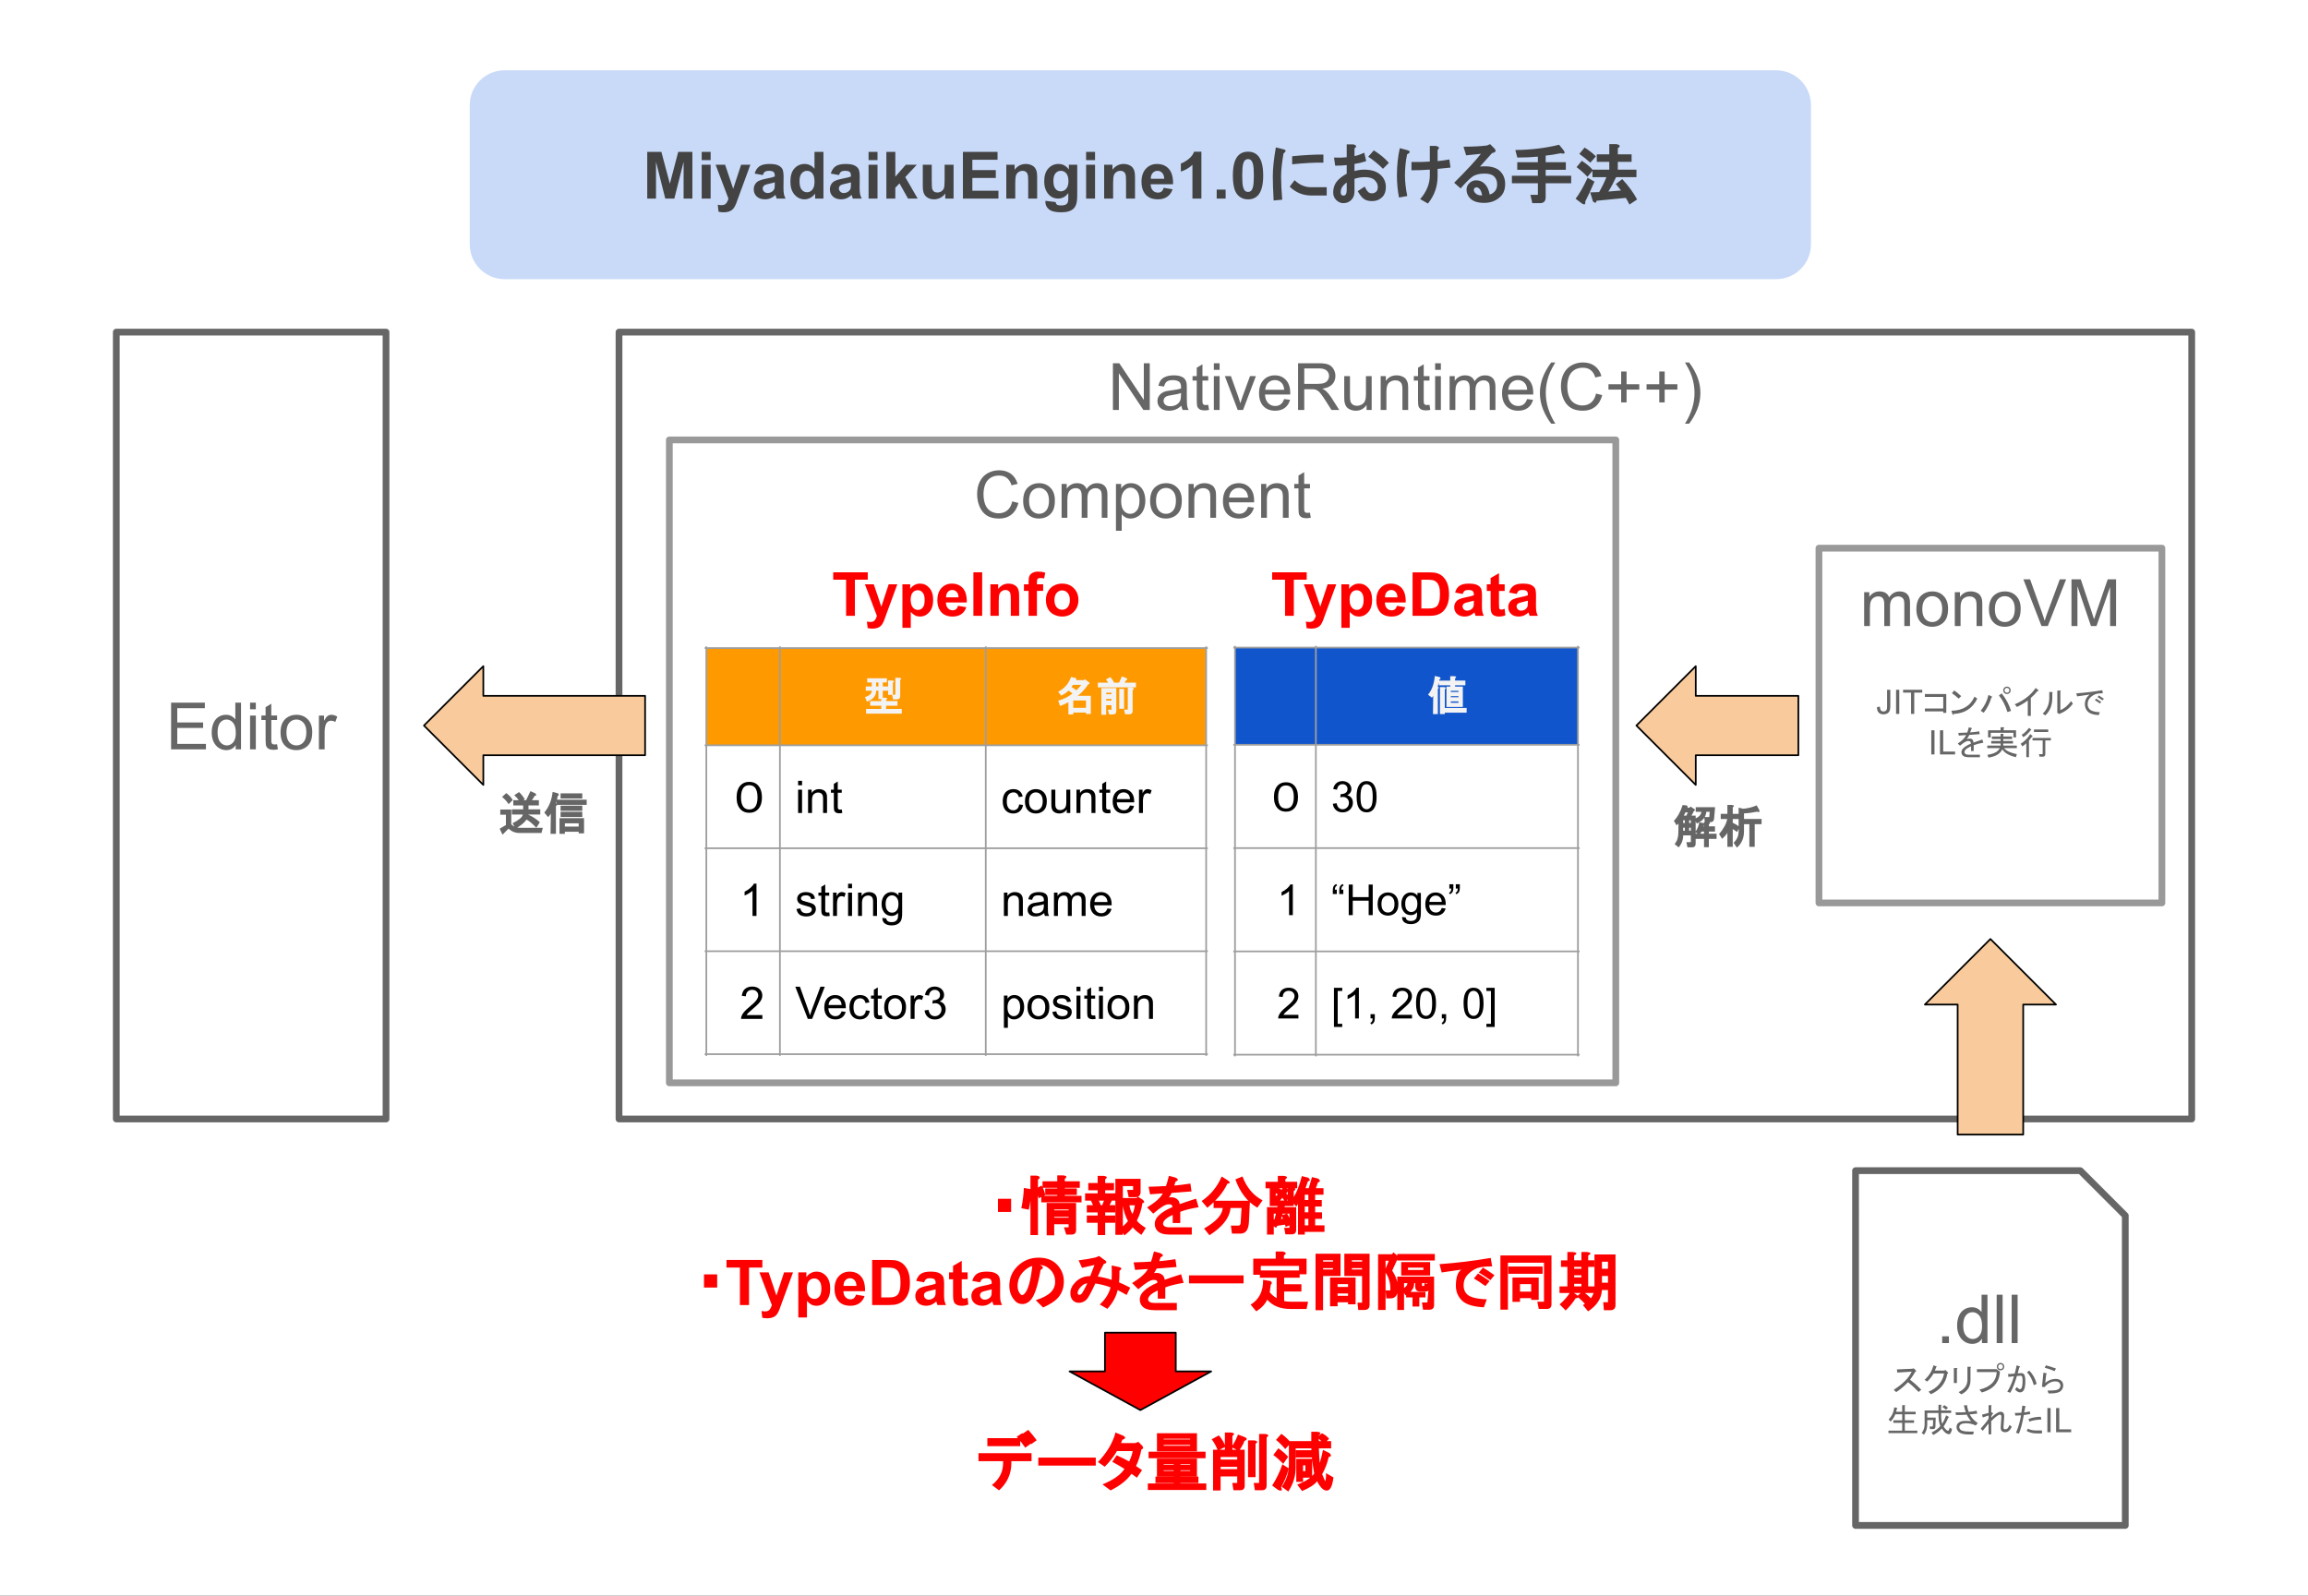 <svg version="1.1" viewBox="0.0 0.0 1367.157 945.36" fill="none" stroke="none" stroke-linecap="square" stroke-miterlimit="10" xmlns:xlink="http://www.w3.org/1999/xlink" xmlns="http://www.w3.org/2000/svg"><rect x="0.0" y="0.0" width="1367.157" height="945.36" fill="#333333" stroke="none"/><clipPath id="p.0"><path d="m0 0l1367.158 0l0 945.36l-1367.158 0l0 -945.36z" clip-rule="nonzero"/></clipPath><g clip-path="url(#p.0)"><path fill="#ffffff" d="m0 0l1367.158 0l0 945.36l-1367.158 0z" fill-rule="evenodd"/><path fill="#ffffff" d="m1099.149 693.543l133.149 0l26.63 26.63l0 183.543l-159.78 0z" fill-rule="evenodd"/><path stroke="#666666" stroke-width="4.0" stroke-linejoin="round" stroke-linecap="butt" d="m1099.149 693.543l133.149 0l26.63 26.63l0 183.543l-159.78 0z" fill-rule="evenodd"/><path fill="#666666" d="m1150.456 795.688l0 -4.0l4.0 0l0 4.0l-4.0 0zm23.566 0l0 -2.625q-1.969 3.094 -5.797 3.094q-2.484 0 -4.562 -1.359q-2.078 -1.375 -3.219 -3.828q-1.141 -2.453 -1.141 -5.641q0 -3.094 1.031 -5.625q1.031 -2.531 3.094 -3.875q2.078 -1.359 4.641 -1.359q1.875 0 3.328 0.797q1.469 0.797 2.391 2.062l0 -10.281l3.5 0l0 28.641l-3.266 0zm-11.109 -10.359q0 3.984 1.672 5.969q1.688 1.969 3.969 1.969q2.312 0 3.922 -1.875q1.609 -1.891 1.609 -5.766q0 -4.25 -1.641 -6.234q-1.641 -2.0 -4.047 -2.0q-2.344 0 -3.922 1.922q-1.562 1.906 -1.562 6.016zm19.824 10.359l0 -28.641l3.516 0l0 28.641l-3.516 0zm8.887 0l0 -28.641l3.516 0l0 28.641l-3.516 0z" fill-rule="nonzero"/><path fill="#666666" d="m1131.444 817.378q3.359 2.578 6.641 5.938l-1.562 1.328q-3.281 -3.438 -6.328 -5.781q-3.047 3.281 -6.953 5.859l-1.484 -1.328q8.281 -5.391 10.625 -10.781l-8.516 0.547l-0.234 -1.875l9.062 -0.391l0.938 -0.234l1.25 1.25q0.547 0.547 -0.312 0.703q-1.484 2.578 -3.125 4.766zm22.109 -3.594q-1.484 8.516 -9.766 12.188l-1.406 -1.484q7.656 -3.125 9.219 -10.781l-6.25 0q-1.797 2.969 -3.75 4.766l-1.562 -1.016q4.062 -3.672 5.234 -8.594l1.797 0.625q0.469 0.234 -0.156 0.469q-0.312 1.016 -0.859 2.031l5.625 0l0.703 -0.391l1.406 1.406q0.547 0.547 -0.234 0.781zm13.672 3.828q0 5.859 -5.469 8.438l-1.562 -1.328q5.156 -2.344 5.234 -7.188l0 -7.812l1.641 0q0.781 0.156 0.156 0.625l0 7.266zm-8.047 1.719l-1.797 0l0 -8.828l1.719 0q0.781 0.078 0.078 0.625l0 8.203zm25.859 -8.281q0.625 0 1.016 -0.391q0.391 -0.391 0.391 -1.016q0 -0.625 -0.391 -1.016q-0.391 -0.391 -1.016 -0.391q-0.625 0 -1.016 0.391q-0.391 0.391 -0.391 1.016q0 0.625 0.391 1.016q0.391 0.391 1.016 0.391zm0 0.781q-0.938 0 -1.562 -0.625q-0.625 -0.625 -0.625 -1.562q0 -0.938 0.625 -1.562q0.625 -0.625 1.562 -0.625q0.938 0 1.562 0.625q0.625 0.625 0.625 1.562q0 0.938 -0.625 1.562q-0.625 0.625 -1.562 0.625zm-13.984 1.016l0 -1.719l11.562 0l2.031 1.484q-0.391 9.453 -10.703 12.344l-1.406 -1.719q9.766 -2.266 10.234 -10.391l-11.719 0zm17.969 11.641q2.266 -3.516 3.984 -9.141q-1.719 0.234 -3.359 0.391l-0.156 -1.719q1.406 0 3.906 -0.234q0.703 -2.422 1.172 -4.922l1.641 0.547q0.938 0.391 -0.078 0.703q-0.469 1.641 -0.938 3.516q0.938 -0.156 1.953 -0.156q1.094 0 1.641 0.547q0.938 0.938 0.938 4.219q0 4.531 -1.328 5.859q-0.781 0.781 -1.797 0.781q-1.484 0 -2.969 -1.719l1.016 -1.406q1.25 1.25 1.875 1.25q0.391 0 0.703 -0.312q0.859 -0.859 0.859 -4.766q0 -2.188 -0.469 -2.656q-0.234 -0.234 -0.938 -0.234q-0.703 0 -1.953 0.156q-1.641 5.781 -3.906 9.922l-1.797 -0.625zm15.703 -3.906q-1.406 -5.078 -4.062 -7.578l1.406 -1.016q3.203 3.281 4.375 7.891l-1.719 0.703zm8.125 3.203l1.875 0q3.906 0 4.922 -1.016q0.859 -0.859 0.859 -1.953q0 -0.938 -0.781 -1.719q-0.703 -0.703 -2.344 -0.703q-3.438 0 -6.25 3.359l-1.562 -0.156l0.859 -8.359l1.641 0.312q0.781 0.312 0 0.625l-0.547 5.078q2.734 -2.344 6.25 -2.344q2.109 0 3.359 1.25q1.016 1.016 1.016 2.656q0 1.797 -1.328 3.125q-1.562 1.562 -5.938 1.562l-1.406 0l-0.625 -1.719zm-0.938 -14.922q2.188 0.547 5.938 1.875l-0.781 1.562q-2.812 -1.172 -5.859 -2.031l0.703 -1.406z" fill-rule="nonzero"/><path fill="#666666" d="m1123.651 834.581q-0.078 0.391 -0.469 1.797l3.594 0l0 -3.906l1.484 0q0.625 0.078 0.078 0.469l0 3.438l6.406 0l0 1.484l-6.406 0l0 3.594l5.469 0l0 1.484l-5.469 0l0 4.609l7.422 0l0 1.484l-17.109 0l0 -1.484l8.125 0l0 -4.609l-5.234 0l0 -1.484l5.234 0l0 -3.594l-4.062 0q-0.938 2.422 -2.812 4.297l-1.172 -1.25q2.812 -2.734 3.359 -7.188l1.641 0.391q0.469 0.156 -0.078 0.469zm26.797 8.906q1.328 -2.031 2.344 -5.0l1.484 0.859q0.547 0.312 -0.156 0.469q-1.172 2.891 -2.812 5.391q1.719 2.422 2.578 2.422q0.703 0 0.938 -1.875l1.484 0.781q-0.625 3.125 -1.719 3.125q-2.188 0 -4.375 -3.359q-2.188 2.422 -5.078 3.828l-0.938 -1.484q3.672 -1.797 5.156 -3.828q-1.094 -2.656 -1.094 -7.031l0 -0.703l-6.641 0l0 2.734l5.0 0l-0.156 5.312q-0.078 1.484 -1.172 1.484l-2.031 0l-0.234 -1.484l1.328 0q0.625 0 0.625 -0.625l0.156 -3.203l-3.516 0l0 2.266q0 3.906 -1.953 6.406l-1.328 -1.094q1.719 -2.109 1.719 -5.078l0 -8.203l8.203 0l0 -3.359l1.484 0q0.625 0.078 0.078 0.469l0 2.891l5.938 0l0 1.484l-5.938 0l0 0.703q0 3.672 0.625 5.703zm1.25 -11.016q1.25 0.625 2.188 1.562l-1.172 1.172q-0.781 -0.859 -2.109 -1.641l1.094 -1.094zm13.359 5.625q-3.203 0.234 -6.328 0.234l-0.469 -1.562q3.828 0 6.172 -0.156q-0.781 -2.188 -1.094 -4.062l1.719 0q0.703 0.156 0.156 0.625q0.312 1.484 0.938 3.281q2.734 -0.234 4.688 -0.703l0.391 1.719q-2.266 0.312 -4.453 0.469q1.562 2.969 4.766 5.156l-1.172 1.406q-2.891 -1.328 -5.703 -1.328q-2.578 0 -3.594 1.016q-0.469 0.469 -0.469 1.328q0 0.781 0.703 1.484q1.094 1.094 5.156 1.094l2.734 0l-0.391 1.719l-2.969 0q-4.062 0 -5.703 -1.641q-1.172 -1.172 -1.172 -2.656q0 -1.484 0.859 -2.344q1.406 -1.406 4.375 -1.406q2.969 0 3.438 0.312q-1.875 -2.344 -2.578 -3.984zm20.469 1.484q0.078 -1.484 -0.859 -1.484q-1.328 0 -5.156 3.828l0 7.812l-1.562 0l0 -6.406l-3.438 4.297l-1.25 -1.25l3.125 -3.672q0.859 -1.094 1.562 -2.266l0 -1.875l-3.438 1.172l-0.469 -1.641l3.906 -1.016l0 -4.609l1.406 0q0.703 0.156 0.156 0.625l0 3.516l0.859 0.469q0.703 0.312 -0.156 0.703l-0.703 1.484l0 0.547q3.672 -3.438 5.547 -3.438q2.344 0 2.109 3.125l-0.391 6.016q-0.078 1.25 0.938 1.25q1.016 0 1.484 -0.547q0.703 -0.859 1.172 -2.031l1.328 1.094q-0.781 1.484 -1.484 2.188q-1.016 1.016 -2.344 1.016q-2.891 0 -2.734 -2.969l0.391 -5.938zm24.062 7.891l0 1.719l-3.438 0q-2.969 0 -5.625 -1.406l0.703 -1.406q2.031 1.094 4.922 1.094l3.438 0zm-10.781 -9.141q-1.172 6.953 -2.891 11.016l-1.719 -0.547q2.109 -4.922 2.969 -10.312q-1.875 0.156 -3.359 0.156l-0.312 -1.562q2.188 0 3.906 -0.156q0.312 -2.422 0.547 -4.219l1.562 0.312q0.859 0.234 0.156 0.625q-0.234 0.938 -0.625 3.125q1.797 -0.234 3.281 -0.625l0.312 1.562q-2.031 0.391 -3.828 0.625zm10.391 2.656q-4.531 0.156 -7.109 1.25l-0.469 -1.562q3.359 -1.328 7.266 -1.328l0.312 1.641z" fill-rule="nonzero"/><path fill="#666666" d="m1212.776 848.488l0 -14.312l1.906 0l0 14.312l-1.906 0zm5.166 0l0 -14.312l1.891 0l0 12.625l7.047 0l0 1.688l-8.938 0z" fill-rule="nonzero"/><path fill="#ffffff" d="m366.68 196.751l931.591 0l0 466.173l-931.591 0z" fill-rule="evenodd"/><path stroke="#666666" stroke-width="4.0" stroke-linejoin="round" stroke-linecap="butt" d="m366.68 196.751l931.591 0l0 466.173l-931.591 0z" fill-rule="evenodd"/><path fill="#666666" d="m659.251 242.871l0 -27.672l3.766 0l14.531 21.719l0 -21.719l3.516 0l0 27.672l-3.766 0l-14.531 -21.75l0 21.75l-3.516 0zm40.604 -2.469q-1.891 1.594 -3.641 2.266q-1.734 0.656 -3.734 0.656q-3.312 0 -5.094 -1.609q-1.766 -1.625 -1.766 -4.125q0 -1.469 0.672 -2.688q0.672 -1.219 1.75 -1.953q1.094 -0.75 2.453 -1.125q1.0 -0.266 3.016 -0.5q4.125 -0.5 6.062 -1.172q0.016 -0.703 0.016 -0.891q0 -2.078 -0.953 -2.922q-1.312 -1.156 -3.875 -1.156q-2.391 0 -3.547 0.844q-1.141 0.844 -1.688 2.969l-3.312 -0.453q0.453 -2.125 1.484 -3.438q1.047 -1.312 3.0 -2.016q1.969 -0.719 4.547 -0.719q2.578 0 4.172 0.609q1.609 0.594 2.359 1.516q0.766 0.922 1.062 2.312q0.172 0.875 0.172 3.141l0 4.516q0 4.75 0.219 6.0q0.219 1.25 0.859 2.406l-3.547 0q-0.531 -1.062 -0.688 -2.469zm-0.281 -7.594q-1.844 0.75 -5.547 1.281q-2.094 0.312 -2.969 0.688q-0.859 0.375 -1.344 1.109q-0.469 0.719 -0.469 1.609q0 1.359 1.031 2.266q1.031 0.906 3.016 0.906q1.953 0 3.484 -0.859q1.531 -0.859 2.25 -2.359q0.547 -1.141 0.547 -3.391l0 -1.25zm16.124 7.031l0.484 3.0q-1.438 0.297 -2.562 0.297q-1.844 0 -2.875 -0.578q-1.016 -0.594 -1.438 -1.547q-0.406 -0.953 -0.406 -4.016l0 -11.531l-2.5 0l0 -2.641l2.5 0l0 -4.969l3.375 -2.031l0 7.0l3.422 0l0 2.641l-3.422 0l0 11.719q0 1.453 0.172 1.875q0.188 0.422 0.594 0.672q0.406 0.234 1.156 0.234q0.578 0 1.5 -0.125zm3.334 -20.734l0 -3.906l3.406 0l0 3.906l-3.406 0zm0 23.766l0 -20.047l3.406 0l0 20.047l-3.406 0zm14.135 0l-7.625 -20.047l3.594 0l4.297 12.0q0.703 1.953 1.297 4.047q0.438 -1.594 1.25 -3.812l4.469 -12.234l3.484 0l-7.594 20.047l-3.172 0zm27.484 -6.453l3.516 0.438q-0.828 3.078 -3.078 4.781q-2.25 1.688 -5.734 1.688q-4.406 0 -6.984 -2.703q-2.562 -2.719 -2.562 -7.609q0 -5.047 2.594 -7.844q2.609 -2.797 6.766 -2.797q4.016 0 6.562 2.734q2.547 2.734 2.547 7.703q0 0.297 -0.016 0.906l-14.953 0q0.188 3.312 1.859 5.062q1.688 1.75 4.203 1.75q1.875 0 3.188 -0.969q1.328 -0.984 2.094 -3.141zm-11.156 -5.5l11.203 0q-0.234 -2.531 -1.281 -3.781q-1.625 -1.969 -4.219 -1.969q-2.344 0 -3.938 1.562q-1.594 1.562 -1.766 4.188zm19.421 11.953l0 -27.672l12.281 0q3.688 0 5.609 0.75q1.938 0.734 3.078 2.625q1.156 1.891 1.156 4.172q0 2.953 -1.906 4.969q-1.906 2.016 -5.891 2.562q1.453 0.703 2.219 1.375q1.594 1.484 3.031 3.688l4.812 7.531l-4.609 0l-3.656 -5.75q-1.609 -2.5 -2.641 -3.812q-1.031 -1.328 -1.859 -1.859q-0.828 -0.531 -1.672 -0.734q-0.625 -0.125 -2.031 -0.125l-4.25 0l0 12.281l-3.672 0zm3.672 -15.453l7.875 0q2.5 0 3.906 -0.516q1.422 -0.531 2.156 -1.672q0.75 -1.141 0.75 -2.484q0 -1.953 -1.438 -3.219q-1.422 -1.266 -4.5 -1.266l-8.75 0l0 9.156zm36.901 15.453l0 -2.938q-2.344 3.391 -6.359 3.391q-1.781 0 -3.328 -0.672q-1.531 -0.688 -2.281 -1.719q-0.734 -1.031 -1.031 -2.516q-0.219 -1.0 -0.219 -3.172l0 -12.422l3.406 0l0 11.125q0 2.656 0.203 3.578q0.328 1.344 1.359 2.109q1.031 0.766 2.562 0.766q1.531 0 2.875 -0.781q1.344 -0.797 1.891 -2.141q0.562 -1.344 0.562 -3.922l0 -10.734l3.391 0l0 20.047l-3.031 0zm8.358 0l0 -20.047l3.062 0l0 2.859q2.203 -3.312 6.375 -3.312q1.812 0 3.328 0.656q1.531 0.641 2.281 1.703q0.75 1.062 1.062 2.516q0.188 0.938 0.188 3.297l0 12.328l-3.406 0l0 -12.188q0 -2.078 -0.406 -3.109q-0.391 -1.031 -1.406 -1.641q-1.0 -0.609 -2.359 -0.609q-2.172 0 -3.75 1.375q-1.562 1.375 -1.562 5.219l0 10.953l-3.406 0zm28.921 -3.031l0.484 3.0q-1.438 0.297 -2.562 0.297q-1.844 0 -2.875 -0.578q-1.016 -0.594 -1.438 -1.547q-0.406 -0.953 -0.406 -4.016l0 -11.531l-2.5 0l0 -2.641l2.5 0l0 -4.969l3.375 -2.031l0 7.0l3.422 0l0 2.641l-3.422 0l0 11.719q0 1.453 0.172 1.875q0.188 0.422 0.594 0.672q0.406 0.234 1.156 0.234q0.578 0 1.5 -0.125zm3.334 -20.734l0 -3.906l3.406 0l0 3.906l-3.406 0zm0 23.766l0 -20.047l3.406 0l0 20.047l-3.406 0zm8.573 0l0 -20.047l3.047 0l0 2.812q0.938 -1.469 2.5 -2.359q1.578 -0.906 3.578 -0.906q2.219 0 3.641 0.922q1.438 0.922 2.016 2.594q2.375 -3.516 6.188 -3.516q2.984 0 4.578 1.656q1.609 1.656 1.609 5.078l0 13.766l-3.375 0l0 -12.625q0 -2.047 -0.328 -2.938q-0.328 -0.891 -1.203 -1.438q-0.859 -0.547 -2.031 -0.547q-2.109 0 -3.516 1.406q-1.391 1.406 -1.391 4.5l0 11.641l-3.406 0l0 -13.031q0 -2.25 -0.828 -3.375q-0.828 -1.141 -2.719 -1.141q-1.438 0 -2.656 0.75q-1.203 0.75 -1.75 2.203q-0.547 1.453 -0.547 4.188l0 10.406l-3.406 0zm45.92 -6.453l3.516 0.438q-0.828 3.078 -3.078 4.781q-2.25 1.688 -5.734 1.688q-4.406 0 -6.984 -2.703q-2.562 -2.719 -2.562 -7.609q0 -5.047 2.594 -7.844q2.609 -2.797 6.766 -2.797q4.016 0 6.562 2.734q2.547 2.734 2.547 7.703q0 0.297 -0.016 0.906l-14.953 0q0.188 3.312 1.859 5.062q1.688 1.75 4.203 1.75q1.875 0 3.188 -0.969q1.328 -0.984 2.094 -3.141zm-11.156 -5.5l11.203 0q-0.234 -2.531 -1.281 -3.781q-1.625 -1.969 -4.219 -1.969q-2.344 0 -3.938 1.562q-1.594 1.562 -1.766 4.188zm25.436 20.094q-2.812 -3.547 -4.766 -8.297q-1.938 -4.766 -1.938 -9.859q0 -4.5 1.453 -8.609q1.703 -4.781 5.25 -9.516l2.422 0q-2.281 3.922 -3.016 5.609q-1.156 2.594 -1.812 5.438q-0.812 3.516 -0.812 7.094q0 9.078 5.641 18.141l-2.422 0zm26.545 -17.844l3.672 0.922q-1.156 4.516 -4.156 6.891q-2.984 2.359 -7.297 2.359q-4.484 0 -7.297 -1.812q-2.797 -1.828 -4.266 -5.281q-1.453 -3.453 -1.453 -7.422q0 -4.312 1.656 -7.531q1.656 -3.219 4.703 -4.891q3.047 -1.672 6.703 -1.672q4.156 0 6.984 2.109q2.828 2.109 3.953 5.953l-3.609 0.844q-0.969 -3.016 -2.797 -4.391q-1.828 -1.391 -4.609 -1.391q-3.188 0 -5.328 1.531q-2.141 1.531 -3.016 4.109q-0.859 2.578 -0.859 5.312q0 3.531 1.016 6.172q1.031 2.625 3.203 3.938q2.172 1.297 4.703 1.297q3.078 0 5.203 -1.766q2.141 -1.781 2.891 -5.281zm14.885 5.234l0 -7.594l-7.531 0l0 -3.172l7.531 0l0 -7.531l3.203 0l0 7.531l7.531 0l0 3.172l-7.531 0l0 7.594l-3.203 0zm22.575 0l0 -7.594l-7.531 0l0 -3.172l7.531 0l0 -7.531l3.203 0l0 7.531l7.531 0l0 3.172l-7.531 0l0 7.594l-3.203 0zm17.668 12.609l-2.438 0q5.641 -9.062 5.641 -18.141q0 -3.547 -0.812 -7.047q-0.641 -2.828 -1.797 -5.438q-0.734 -1.688 -3.031 -5.656l2.438 0q3.547 4.734 5.234 9.516q1.453 4.109 1.453 8.609q0 5.094 -1.953 9.859q-1.953 4.75 -4.734 8.297z" fill-rule="nonzero"/><path fill="#ffffff" d="m1077.463 324.751l203.15 0l0 210.173l-203.15 0z" fill-rule="evenodd"/><path stroke="#999999" stroke-width="4.0" stroke-linejoin="round" stroke-linecap="butt" d="m1077.463 324.751l203.15 0l0 210.173l-203.15 0z" fill-rule="evenodd"/><path fill="#666666" d="m1104.244 370.871l0 -20.047l3.047 0l0 2.812q0.938 -1.469 2.5 -2.359q1.578 -0.906 3.578 -0.906q2.219 0 3.641 0.922q1.438 0.922 2.016 2.594q2.375 -3.516 6.188 -3.516q2.984 0 4.578 1.656q1.609 1.656 1.609 5.078l0 13.766l-3.375 0l0 -12.625q0 -2.047 -0.328 -2.938q-0.328 -0.891 -1.203 -1.438q-0.859 -0.547 -2.031 -0.547q-2.109 0 -3.516 1.406q-1.391 1.406 -1.391 4.5l0 11.641l-3.406 0l0 -13.031q0 -2.25 -0.828 -3.375q-0.828 -1.141 -2.719 -1.141q-1.438 0 -2.656 0.75q-1.203 0.75 -1.75 2.203q-0.547 1.453 -0.547 4.188l0 10.406l-3.406 0zm30.935 -10.016q0 -5.578 3.094 -8.25q2.594 -2.234 6.312 -2.234q4.125 0 6.75 2.719q2.625 2.703 2.625 7.469q0 3.875 -1.156 6.094q-1.156 2.219 -3.375 3.453q-2.219 1.219 -4.844 1.219q-4.219 0 -6.812 -2.688q-2.594 -2.703 -2.594 -7.781zm3.5 0q0 3.844 1.672 5.766q1.688 1.906 4.234 1.906q2.531 0 4.203 -1.922q1.688 -1.922 1.688 -5.875q0 -3.719 -1.703 -5.625q-1.688 -1.922 -4.188 -1.922q-2.547 0 -4.234 1.906q-1.672 1.906 -1.672 5.766zm19.264 10.016l0 -20.047l3.062 0l0 2.859q2.203 -3.312 6.375 -3.312q1.812 0 3.328 0.656q1.531 0.641 2.281 1.703q0.75 1.062 1.062 2.516q0.188 0.938 0.188 3.297l0 12.328l-3.406 0l0 -12.188q0 -2.078 -0.406 -3.109q-0.391 -1.031 -1.406 -1.641q-1.0 -0.609 -2.359 -0.609q-2.172 0 -3.75 1.375q-1.562 1.375 -1.562 5.219l0 10.953l-3.406 0zm20.233 -10.016q0 -5.578 3.094 -8.25q2.594 -2.234 6.312 -2.234q4.125 0 6.75 2.719q2.625 2.703 2.625 7.469q0 3.875 -1.156 6.094q-1.156 2.219 -3.375 3.453q-2.219 1.219 -4.844 1.219q-4.219 0 -6.812 -2.688q-2.594 -2.703 -2.594 -7.781zm3.5 0q0 3.844 1.672 5.766q1.688 1.906 4.234 1.906q2.531 0 4.203 -1.922q1.688 -1.922 1.688 -5.875q0 -3.719 -1.703 -5.625q-1.688 -1.922 -4.188 -1.922q-2.547 0 -4.234 1.906q-1.672 1.906 -1.672 5.766zm27.608 10.016l-10.719 -27.672l3.969 0l7.188 20.109q0.859 2.406 1.453 4.531q0.641 -2.266 1.484 -4.531l7.484 -20.109l3.734 0l-10.844 27.672l-3.75 0zm17.768 0l0 -27.672l5.5 0l6.562 19.594q0.906 2.734 1.312 4.094q0.469 -1.516 1.469 -4.438l6.625 -19.25l4.938 0l0 27.672l-3.531 0l0 -23.156l-8.047 23.156l-3.297 0l-8.0 -23.562l0 23.562l-3.531 0z" fill-rule="nonzero"/><path fill="#666666" d="m1111.862 418.888l1.703 -0.234q0.078 1.641 0.625 2.25q0.547 0.594 1.516 0.594q0.703 0 1.219 -0.312q0.516 -0.328 0.703 -0.891q0.203 -0.562 0.203 -1.797l0 -9.859l1.906 0l0 9.75q0 1.797 -0.438 2.781q-0.438 0.984 -1.391 1.516q-0.938 0.516 -2.203 0.516q-1.875 0 -2.891 -1.078q-1.0 -1.094 -0.953 -3.234zm11.281 4.062l0 -14.312l1.906 0l0 14.312l-1.906 0zm8.885 0l0 -12.625l-4.719 0l0 -1.688l11.344 0l0 1.688l-4.734 0l0 12.625l-1.891 0z" fill-rule="nonzero"/><path fill="#666666" d="m1151.089 412.873l-10.859 0l0 -1.719l12.656 0l0 11.172l-1.797 0l0 -0.859l-10.859 0l0 -1.719l10.859 0l0 -6.875zm20.156 1.016q-4.141 8.594 -13.906 9.062q-0.391 1.016 -0.781 0.156l-0.625 -2.031q10.156 -0.234 13.672 -8.359l1.641 1.172zm-11.016 0q-2.109 -1.953 -3.984 -3.203l1.328 -1.641q1.641 1.016 4.141 3.359l-1.484 1.484zm28.594 -2.734q-0.938 0 -1.562 -0.625q-0.625 -0.625 -0.625 -1.562q0 -0.938 0.625 -1.562q0.625 -0.625 1.562 -0.625q0.938 0 1.562 0.625q0.625 0.625 0.625 1.562q0 0.938 -0.625 1.562q-0.625 0.625 -1.562 0.625zm0 -0.781q0.625 0 1.016 -0.391q0.391 -0.391 0.391 -1.016q0 -0.625 -0.391 -1.016q-0.391 -0.391 -1.016 -0.391q-0.625 0 -1.016 0.391q-0.391 0.391 -0.391 1.016q0 0.625 0.391 1.016q0.391 0.391 1.016 0.391zm-3.125 0.391q3.906 4.922 5.547 10.391l-2.109 0.703q-1.953 -6.172 -5.078 -9.844l1.641 -1.25zm-5.938 1.797q0.625 0.391 -0.156 0.703q-1.406 4.922 -4.531 8.984l-1.797 -1.172q3.438 -4.141 4.609 -9.375l1.875 0.859zm13.672 4.688q8.203 -3.438 12.422 -9.688l1.484 1.25q0.625 0.469 -0.547 0.703q-1.484 1.953 -3.828 3.984l0 10.625l-1.797 0l0 -9.141q-2.734 2.109 -6.406 3.828l-1.328 -1.562zm27.031 3.438q3.438 -1.328 6.328 -5.312l1.094 1.484q-2.969 4.062 -7.5 5.859l-0.625 0.312l-1.25 -0.938l0.156 -0.391l0 -12.578l1.641 0q0.703 0.156 0.156 0.625l0 10.938zm-10.469 2.109q3.906 -3.75 3.906 -9.297l0 -3.516l1.641 0q0.703 0.156 0.156 0.625l0 2.812q0 6.562 -4.141 10.391l-1.562 -1.016zm35.625 -12.109q-2.734 0 -4.297 0.547q-1.719 0.625 -3.203 2.109q-1.484 1.484 -1.484 3.828q0 1.875 1.172 3.047q1.562 1.562 6.016 1.719l-0.625 1.719q-4.609 -0.234 -6.406 -2.031q-1.797 -1.797 -1.797 -4.375q0 -3.672 2.891 -5.781q-3.672 0.547 -7.5 1.094l-0.469 -1.797q7.656 -0.547 15.391 -1.875l0.312 1.797zm-1.719 6.094q-1.719 -1.25 -2.969 -1.953l0.781 -0.938q1.172 0.703 2.969 1.953l-0.781 0.938zm1.562 -1.875q-1.875 -1.328 -2.969 -1.953l0.781 -0.938q1.094 0.625 2.969 1.953l-0.781 0.938z" fill-rule="nonzero"/><path fill="#666666" d="m1144.003 446.951l0 -14.312l1.906 0l0 14.312l-1.906 0zm5.166 0l0 -14.312l1.891 0l0 12.625l7.047 0l0 1.688l-8.938 0z" fill-rule="nonzero"/><path fill="#666666" d="m1164.995 437.888q0.938 -0.312 1.797 -0.312q1.016 0 1.641 0.625q0.469 0.469 0.547 1.719q2.344 -0.859 5.312 -1.797l0.547 1.875q-3.047 0.469 -5.703 1.484l0 3.438l-1.562 0l0 -2.812q-2.344 1.094 -3.047 1.797q-0.859 0.859 -0.859 1.719q0 0.469 0.469 0.938q0.547 0.547 2.109 0.547l6.562 0l0 1.484l-6.641 0q-2.5 0 -3.516 -1.016q-0.781 -0.781 -0.781 -1.953q0 -1.25 1.016 -2.266q1.562 -1.562 4.609 -2.812q-0.078 -0.938 -0.391 -1.25q-0.312 -0.312 -1.328 -0.312q-1.562 0 -4.766 2.812l-1.328 -1.328q3.672 -2.266 5.0 -5.0q-2.188 0.156 -4.375 0.312l-0.312 -1.562q2.812 -0.078 5.312 -0.234q0.391 -0.938 0.938 -3.125l1.484 0.391q0.781 0.312 0 0.625q-0.312 1.016 -0.703 2.031q2.812 -0.234 5.391 -0.625l0.234 1.641q-3.047 0.234 -6.094 0.469q-0.781 1.562 -1.562 2.5zm21.641 -1.562l5.234 0l0 1.484l-5.234 0l0 1.172l5.781 0l0 1.484l-5.781 0l0 1.25l8.047 0l0 1.484l-7.578 0q1.719 2.344 7.578 3.594l-0.547 1.797q-6.172 -1.484 -8.047 -4.688q-1.875 3.984 -8.203 4.922l-0.625 -1.641q5.859 -0.859 7.344 -3.984l-7.422 0l0 -1.484l7.891 0l0 -1.25l-5.547 0l0 -1.484l5.547 0l0 -1.172l-5.156 0l0 -1.484l5.156 0l0 -1.562l1.484 0q0.625 0.078 0.078 0.469l0 1.094zm-8.984 -3.672l7.422 0l0 -1.797l1.719 0q0.781 0.156 0.078 0.625l0 1.172l7.344 0l0 4.219l-1.562 0l0 -2.734l-13.438 0l0 2.734l-1.562 0l0 -4.219zm25.312 -0.078q-2.422 2.969 -4.453 4.141l-0.938 -1.406q2.188 -1.25 4.375 -4.141l1.172 1.016q0.391 0.469 -0.156 0.391zm-1.094 16.016l-1.562 0l0 -8.281q-0.781 0.859 -2.344 1.875l-1.016 -1.562q3.359 -2.031 5.703 -5.703l1.25 1.016q0.391 0.469 -0.156 0.391q-0.938 1.25 -1.875 2.422l0 9.844zm11.406 -16.406l0 1.484l-8.438 0l0 -1.484l8.438 0zm-9.297 6.484l0 -1.484l10.859 0l0 1.484l-3.281 0l0 7.969q0 1.641 -1.328 1.641l-2.109 0l-0.312 -1.484l1.875 0q0.312 0 0.312 -0.312l0 -7.812l-6.016 0z" fill-rule="nonzero"/><path fill="#f9cb9c" d="m251.134 429.837l35.165 -35.165l0 17.583l95.827 0l0 35.165l-95.827 0l0 17.583z" fill-rule="evenodd"/><path stroke="#000000" stroke-width="1.0" stroke-linejoin="round" stroke-linecap="butt" d="m251.134 429.837l35.165 -35.165l0 17.583l95.827 0l0 35.165l-95.827 0l0 17.583z" fill-rule="evenodd"/><path fill="#ffffff" d="m396.491 260.627l560.63 0l0 380.882l-560.63 0z" fill-rule="evenodd"/><path stroke="#999999" stroke-width="4.0" stroke-linejoin="round" stroke-linecap="butt" d="m396.491 260.627l560.63 0l0 380.882l-560.63 0z" fill-rule="evenodd"/><path fill="#666666" d="m599.6 297.044l3.672 0.922q-1.156 4.516 -4.156 6.891q-2.984 2.359 -7.297 2.359q-4.484 0 -7.297 -1.812q-2.797 -1.828 -4.266 -5.281q-1.453 -3.453 -1.453 -7.422q0 -4.312 1.656 -7.531q1.656 -3.219 4.703 -4.891q3.047 -1.672 6.703 -1.672q4.156 0 6.984 2.109q2.828 2.109 3.953 5.953l-3.609 0.844q-0.969 -3.016 -2.797 -4.391q-1.828 -1.391 -4.609 -1.391q-3.188 0 -5.328 1.531q-2.141 1.531 -3.016 4.109q-0.859 2.578 -0.859 5.312q0 3.531 1.016 6.172q1.031 2.625 3.203 3.938q2.172 1.297 4.703 1.297q3.078 0 5.203 -1.766q2.141 -1.781 2.891 -5.281zm6.479 -0.312q0 -5.578 3.094 -8.25q2.594 -2.234 6.312 -2.234q4.125 0 6.75 2.719q2.625 2.703 2.625 7.469q0 3.875 -1.156 6.094q-1.156 2.219 -3.375 3.453q-2.219 1.219 -4.844 1.219q-4.219 0 -6.812 -2.688q-2.594 -2.703 -2.594 -7.781zm3.5 0q0 3.844 1.672 5.766q1.688 1.906 4.234 1.906q2.531 0 4.203 -1.922q1.688 -1.922 1.688 -5.875q0 -3.719 -1.703 -5.625q-1.688 -1.922 -4.188 -1.922q-2.547 0 -4.234 1.906q-1.672 1.906 -1.672 5.766zm19.264 10.016l0 -20.047l3.047 0l0 2.812q0.938 -1.469 2.5 -2.359q1.578 -0.906 3.578 -0.906q2.219 0 3.641 0.922q1.438 0.922 2.016 2.594q2.375 -3.516 6.188 -3.516q2.984 0 4.578 1.656q1.609 1.656 1.609 5.078l0 13.766l-3.375 0l0 -12.625q0 -2.047 -0.328 -2.938q-0.328 -0.891 -1.203 -1.438q-0.859 -0.547 -2.031 -0.547q-2.109 0 -3.516 1.406q-1.391 1.406 -1.391 4.5l0 11.641l-3.406 0l0 -13.031q0 -2.25 -0.828 -3.375q-0.828 -1.141 -2.719 -1.141q-1.438 0 -2.656 0.75q-1.203 0.75 -1.75 2.203q-0.547 1.453 -0.547 4.188l0 10.406l-3.406 0zm32.201 7.688l0 -27.734l3.094 0l0 2.609q1.094 -1.531 2.469 -2.297q1.391 -0.766 3.344 -0.766q2.578 0 4.531 1.328q1.969 1.312 2.969 3.719q1.0 2.406 1.0 5.281q0 3.078 -1.109 5.547q-1.094 2.453 -3.203 3.766q-2.109 1.312 -4.422 1.312q-1.703 0 -3.062 -0.719q-1.344 -0.719 -2.203 -1.812l0 9.766l-3.406 0zm3.078 -17.594q0 3.859 1.562 5.719q1.578 1.844 3.797 1.844q2.266 0 3.875 -1.906q1.625 -1.922 1.625 -5.938q0 -3.844 -1.578 -5.75q-1.578 -1.906 -3.766 -1.906q-2.172 0 -3.844 2.031q-1.672 2.031 -1.672 5.906zm17.155 -0.109q0 -5.578 3.094 -8.25q2.594 -2.234 6.312 -2.234q4.125 0 6.75 2.719q2.625 2.703 2.625 7.469q0 3.875 -1.156 6.094q-1.156 2.219 -3.375 3.453q-2.219 1.219 -4.844 1.219q-4.219 0 -6.812 -2.688q-2.594 -2.703 -2.594 -7.781zm3.5 0q0 3.844 1.672 5.766q1.688 1.906 4.234 1.906q2.531 0 4.203 -1.922q1.688 -1.922 1.688 -5.875q0 -3.719 -1.703 -5.625q-1.688 -1.922 -4.188 -1.922q-2.547 0 -4.234 1.906q-1.672 1.906 -1.672 5.766zm19.264 10.016l0 -20.047l3.062 0l0 2.859q2.203 -3.312 6.375 -3.312q1.812 0 3.328 0.656q1.531 0.641 2.281 1.703q0.75 1.062 1.062 2.516q0.188 0.938 0.188 3.297l0 12.328l-3.406 0l0 -12.188q0 -2.078 -0.406 -3.109q-0.391 -1.031 -1.406 -1.641q-1.0 -0.609 -2.359 -0.609q-2.172 0 -3.75 1.375q-1.562 1.375 -1.562 5.219l0 10.953l-3.406 0zm35.218 -6.453l3.516 0.438q-0.828 3.078 -3.078 4.781q-2.25 1.688 -5.734 1.688q-4.406 0 -6.984 -2.703q-2.562 -2.719 -2.562 -7.609q0 -5.047 2.594 -7.844q2.609 -2.797 6.766 -2.797q4.016 0 6.562 2.734q2.547 2.734 2.547 7.703q0 0.297 -0.016 0.906l-14.953 0q0.188 3.312 1.859 5.062q1.688 1.75 4.203 1.75q1.875 0 3.188 -0.969q1.328 -0.984 2.094 -3.141zm-11.156 -5.5l11.203 0q-0.234 -2.531 -1.281 -3.781q-1.625 -1.969 -4.219 -1.969q-2.344 0 -3.938 1.562q-1.594 1.562 -1.766 4.188zm18.936 11.953l0 -20.047l3.062 0l0 2.859q2.203 -3.312 6.375 -3.312q1.812 0 3.328 0.656q1.531 0.641 2.281 1.703q0.75 1.062 1.062 2.516q0.188 0.938 0.188 3.297l0 12.328l-3.406 0l0 -12.188q0 -2.078 -0.406 -3.109q-0.391 -1.031 -1.406 -1.641q-1.0 -0.609 -2.359 -0.609q-2.172 0 -3.75 1.375q-1.562 1.375 -1.562 5.219l0 10.953l-3.406 0zm28.921 -3.031l0.484 3.0q-1.438 0.297 -2.562 0.297q-1.844 0 -2.875 -0.578q-1.016 -0.594 -1.438 -1.547q-0.406 -0.953 -0.406 -4.016l0 -11.531l-2.5 0l0 -2.641l2.5 0l0 -4.969l3.375 -2.031l0 7.0l3.422 0l0 2.641l-3.422 0l0 11.719q0 1.453 0.172 1.875q0.188 0.422 0.594 0.672q0.406 0.234 1.156 0.234q0.578 0 1.5 -0.125z" fill-rule="nonzero"/><path shape-rendering="crispEdges" fill="#ff9900" d="m418.402 383.942l43.591 0l0 57.596l-43.591 0l0 -57.596z" fill-rule="nonzero"/><path shape-rendering="crispEdges" fill="#ff9900" d="m461.992 383.942l121.929 0l0 57.596l-121.929 0l0 -57.596z" fill-rule="nonzero"/><path shape-rendering="crispEdges" fill="#ff9900" d="m583.921 383.942l130.549 0l0 57.596l-130.549 0l0 -57.596z" fill-rule="nonzero"/><path stroke="#9e9e9e" stroke-width="1.0" stroke-linecap="butt" d="m418.402 383.444l0 241.585" fill-rule="nonzero"/><path stroke="#9e9e9e" stroke-width="1.0" stroke-linecap="butt" d="m461.992 383.444l0 241.585" fill-rule="nonzero"/><path stroke="#9e9e9e" stroke-width="1.0" stroke-linecap="butt" d="m583.921 383.444l0 241.585" fill-rule="nonzero"/><path stroke="#9e9e9e" stroke-width="1.0" stroke-linecap="butt" d="m714.47 383.444l0 241.585" fill-rule="nonzero"/><path stroke="#9e9e9e" stroke-width="1.0" stroke-linecap="butt" d="m417.903 383.942l297.066 0" fill-rule="nonzero"/><path stroke="#9e9e9e" stroke-width="1.0" stroke-linecap="butt" d="m417.903 441.538l297.066 0" fill-rule="nonzero"/><path stroke="#9e9e9e" stroke-width="1.0" stroke-linecap="butt" d="m417.903 502.535l297.066 0" fill-rule="nonzero"/><path stroke="#9e9e9e" stroke-width="1.0" stroke-linecap="butt" d="m417.903 563.533l297.066 0" fill-rule="nonzero"/><path stroke="#9e9e9e" stroke-width="1.0" stroke-linecap="butt" d="m417.903 624.53l297.066 0" fill-rule="nonzero"/><path fill="#f3f3f3" d="m524.332 413.349q2.047 0.25 0.562 1.312l0 0.656l6.75 0l0 2.781l-6.75 0l0 1.906l9.281 0l0 2.781l-21.156 0l0 -2.781l9.0 0l0 -1.906l-6.562 0l0 -2.781l6.562 0l0 -1.969l2.312 0zm-7.938 -4.156l-3.562 0l0 -2.5l3.562 0l0 -2.375l-2.719 0l0 -2.5l11.688 0l0 2.5l-2.438 0l0 2.375l3.094 0l0 2.5l-3.094 0l0 4.969l-2.594 0l0 -4.969l-1.344 0l0 0.25q0 4.281 -5.469 6.25l-1.141 -2.734q4.016 -1.172 4.016 -3.703l0 -0.062zm16.281 -7.656q2.047 0.25 0.562 1.312l0 9.5q0 2.0 -2.0 2.0l-2.297 0l-0.438 -2.781l1.984 0q0 0.125 -0.125 0.125l0 -10.156l2.312 0zm-12.344 5.156l0 -2.375l-1.344 0l0 2.375l1.344 0zm8.031 -3.562q2.047 0.25 0.562 1.312l0 7.188l-2.875 0l0 -8.5l2.312 0z" fill-rule="nonzero"/><path fill="#f3f3f3" d="m637.571 408.958q1.719 -1.625 2.953 -3.234l-4.922 0l-0.922 1.297q1.609 0.875 2.891 1.938zm7.062 -3.547q-3.109 4.469 -6.203 6.812l7.734 0l0 10.75l-2.875 0l0 -0.844l-7.531 0l0 1.125l-2.875 0l0 -7.234q-2.109 1.188 -4.969 2.219l-1.078 -3.141q4.812 -1.328 8.438 -4.219q-0.438 -0.5 -2.297 -1.734q-1.641 1.547 -4.312 3.0l-1.875 -2.312q5.531 -2.812 7.672 -8.75l2.641 0.594q1.188 1.188 -0.188 1.375l0.047 -0.109l5.203 0l0.312 -0.625l2.484 1.766q1.109 1.125 -0.328 1.328zm-1.344 9.594l-7.531 0l0 4.344l7.531 0l0 -4.344zm15.094 -3.719l0 -0.875l-3.125 0l0 0.875l3.125 0zm0 2.781l-3.125 0l0 0.969l3.125 0l0 -0.969zm0.219 6.406q0 0.219 -0.219 0.219l0 -2.875l-3.125 0l0 5.625l-2.875 0l0 -15.812l8.875 0l0 13.531q0 2.094 -2.0 2.094l-2.266 0l-0.734 -2.781l2.344 0zm4.375 -12.375l2.875 0l0 11.781l-2.875 0l0 -11.781zm5.281 12.281q0 0.219 -0.219 0.219l0 -13.25l2.328 0q2.172 0.438 0.547 1.516l0 12.203q0 2.094 -2.0 2.094l-2.469 0l-0.578 -2.781l2.391 0zm-1.281 -17.328q-0.438 0.828 -0.797 1.391l6.703 0l0 2.781l-22.562 0l0 -2.781l6.109 0q-0.234 -0.547 -1.312 -1.906l2.547 -1.406q1.359 1.359 2.281 3.312l2.875 0q0.859 -1.5 1.672 -3.703l2.719 0.953q1.172 1.172 -0.234 1.359z" fill-rule="nonzero"/><path fill="#000000" d="m443.833 463.199q3.125 0 5.0 1.875q2.5 2.5 2.5 7.406q0 4.672 -2.5 7.172q-1.875 1.875 -5.0 1.875q-3.125 0 -5.0 -1.875q-2.5 -2.5 -2.5 -7.172q0 -4.906 2.5 -7.406q1.875 -1.875 5.0 -1.875zm0 1.984q-1.984 0 -3.125 1.141q-1.766 1.781 -1.766 6.156q0 4.156 1.766 5.922q1.141 1.156 3.125 1.156q1.969 0 3.125 -1.156q1.766 -1.766 1.766 -6.031q0 -4.266 -1.766 -6.047q-1.156 -1.141 -3.125 -1.141z" fill-rule="nonzero"/><path fill="#000000" d="m472.758 465.246l0 -2.688l2.344 0l0 2.688l-2.344 0zm0 16.391l0 -13.828l2.344 0l0 13.828l-2.344 0zm5.907 0l0 -13.828l2.109 0l0 1.969q1.531 -2.281 4.406 -2.281q1.25 0 2.297 0.453q1.047 0.453 1.562 1.188q0.531 0.719 0.734 1.719q0.125 0.656 0.125 2.281l0 8.5l-2.344 0l0 -8.406q0 -1.438 -0.281 -2.141q-0.266 -0.719 -0.969 -1.141q-0.688 -0.422 -1.625 -0.422q-1.484 0 -2.578 0.953q-1.094 0.953 -1.094 3.609l0 7.547l-2.344 0zm19.95 -2.094l0.328 2.062q-0.984 0.219 -1.766 0.219q-1.266 0 -1.969 -0.406q-0.703 -0.406 -1.0 -1.062q-0.281 -0.656 -0.281 -2.766l0 -7.953l-1.719 0l0 -1.828l1.719 0l0 -3.422l2.328 -1.406l0 4.828l2.359 0l0 1.828l-2.359 0l0 8.078q0 1.0 0.125 1.297q0.125 0.281 0.406 0.453q0.281 0.172 0.797 0.172q0.391 0 1.031 -0.094z" fill-rule="nonzero"/><path fill="#000000" d="m603.702 476.574l2.297 0.297q-0.375 2.391 -1.938 3.734q-1.547 1.344 -3.812 1.344q-2.844 0 -4.562 -1.844q-1.719 -1.859 -1.719 -5.328q0 -2.234 0.734 -3.906q0.75 -1.688 2.266 -2.531q1.516 -0.844 3.297 -0.844q2.25 0 3.672 1.141q1.438 1.141 1.844 3.234l-2.281 0.359q-0.328 -1.391 -1.156 -2.094q-0.812 -0.703 -1.984 -0.703q-1.781 0 -2.891 1.266q-1.094 1.266 -1.094 4.016q0 2.781 1.062 4.047q1.062 1.266 2.781 1.266q1.391 0 2.312 -0.844q0.922 -0.859 1.172 -2.609zm3.438 -1.844q0 -3.844 2.125 -5.688q1.781 -1.547 4.344 -1.547q2.859 0 4.656 1.875q1.812 1.859 1.812 5.156q0 2.672 -0.797 4.203q-0.797 1.531 -2.328 2.375q-1.531 0.844 -3.344 0.844q-2.891 0 -4.688 -1.859q-1.781 -1.859 -1.781 -5.359zm2.406 0q0 2.656 1.156 3.984q1.156 1.312 2.906 1.312q1.75 0 2.906 -1.328q1.156 -1.328 1.156 -4.047q0 -2.562 -1.172 -3.891q-1.156 -1.328 -2.891 -1.328q-1.75 0 -2.906 1.328q-1.156 1.312 -1.156 3.969zm22.341 6.906l0 -2.031q-1.609 2.344 -4.375 2.344q-1.234 0 -2.297 -0.469q-1.062 -0.469 -1.578 -1.172q-0.5 -0.719 -0.719 -1.75q-0.141 -0.688 -0.141 -2.188l0 -8.562l2.344 0l0 7.672q0 1.828 0.141 2.469q0.219 0.922 0.938 1.453q0.719 0.531 1.766 0.531q1.062 0 1.984 -0.531q0.922 -0.547 1.297 -1.469q0.391 -0.938 0.391 -2.719l0 -7.406l2.344 0l0 13.828l-2.094 0zm5.762 0l0 -13.828l2.109 0l0 1.969q1.531 -2.281 4.406 -2.281q1.25 0 2.297 0.453q1.047 0.453 1.562 1.188q0.531 0.719 0.734 1.719q0.125 0.656 0.125 2.281l0 8.5l-2.344 0l0 -8.406q0 -1.438 -0.281 -2.141q-0.266 -0.719 -0.969 -1.141q-0.688 -0.422 -1.625 -0.422q-1.484 0 -2.578 0.953q-1.094 0.953 -1.094 3.609l0 7.547l-2.344 0zm19.95 -2.094l0.328 2.062q-0.984 0.219 -1.766 0.219q-1.266 0 -1.969 -0.406q-0.703 -0.406 -1.0 -1.062q-0.281 -0.656 -0.281 -2.766l0 -7.953l-1.719 0l0 -1.828l1.719 0l0 -3.422l2.328 -1.406l0 4.828l2.359 0l0 1.828l-2.359 0l0 8.078q0 1.0 0.125 1.297q0.125 0.281 0.406 0.453q0.281 0.172 0.797 0.172q0.391 0 1.031 -0.094zm11.75 -2.359l2.422 0.297q-0.578 2.125 -2.125 3.297q-1.547 1.172 -3.953 1.172q-3.031 0 -4.812 -1.859q-1.781 -1.875 -1.781 -5.25q0 -3.484 1.797 -5.406q1.797 -1.938 4.672 -1.938q2.766 0 4.516 1.891q1.766 1.891 1.766 5.312q0 0.203 -0.016 0.625l-10.312 0q0.141 2.281 1.297 3.5q1.156 1.203 2.891 1.203q1.281 0 2.188 -0.672q0.922 -0.688 1.453 -2.172zm-7.688 -3.781l7.719 0q-0.156 -1.75 -0.891 -2.625q-1.125 -1.344 -2.906 -1.344q-1.609 0 -2.719 1.078q-1.094 1.078 -1.203 2.891zm13.028 8.234l0 -13.828l2.109 0l0 2.094q0.797 -1.469 1.484 -1.938q0.688 -0.469 1.5 -0.469q1.188 0 2.406 0.766l-0.797 2.172q-0.859 -0.516 -1.719 -0.516q-0.766 0 -1.391 0.469q-0.609 0.453 -0.859 1.281q-0.391 1.25 -0.391 2.734l0 7.234l-2.344 0z" fill-rule="nonzero"/><path fill="#000000" d="m448.105 542.634l-2.344 0l0 -14.922q-0.859 0.797 -2.234 1.609q-1.359 0.797 -2.453 1.203l0 -2.266q1.969 -0.922 3.438 -2.234q1.469 -1.312 2.078 -2.547l1.516 0l0 19.156z" fill-rule="nonzero"/><path fill="#000000" d="m471.805 538.509l2.328 -0.359q0.188 1.391 1.078 2.141q0.891 0.734 2.5 0.734q1.609 0 2.391 -0.656q0.781 -0.656 0.781 -1.547q0 -0.797 -0.688 -1.25q-0.484 -0.312 -2.391 -0.797q-2.578 -0.656 -3.578 -1.125q-1.0 -0.469 -1.516 -1.312q-0.516 -0.844 -0.516 -1.859q0 -0.922 0.422 -1.703q0.438 -0.797 1.156 -1.312q0.547 -0.406 1.484 -0.688q0.953 -0.281 2.031 -0.281q1.625 0 2.859 0.469q1.234 0.469 1.812 1.281q0.594 0.797 0.812 2.141l-2.297 0.312q-0.156 -1.078 -0.906 -1.672q-0.75 -0.594 -2.109 -0.594q-1.609 0 -2.312 0.531q-0.688 0.531 -0.688 1.25q0 0.453 0.297 0.812q0.281 0.375 0.891 0.625q0.359 0.141 2.078 0.609q2.484 0.656 3.469 1.078q0.984 0.422 1.531 1.234q0.562 0.797 0.562 2.0q0 1.172 -0.688 2.219q-0.672 1.031 -1.969 1.594q-1.281 0.562 -2.906 0.562q-2.703 0 -4.125 -1.109q-1.406 -1.125 -1.797 -3.328zm19.391 2.031l0.328 2.062q-0.984 0.219 -1.766 0.219q-1.266 0 -1.969 -0.406q-0.703 -0.406 -1.0 -1.062q-0.281 -0.656 -0.281 -2.766l0 -7.953l-1.719 0l0 -1.828l1.719 0l0 -3.422l2.328 -1.406l0 4.828l2.359 0l0 1.828l-2.359 0l0 8.078q0 1.0 0.125 1.297q0.125 0.281 0.406 0.453q0.281 0.172 0.797 0.172q0.391 0 1.031 -0.094zm2.265 2.094l0 -13.828l2.109 0l0 2.094q0.797 -1.469 1.484 -1.938q0.688 -0.469 1.5 -0.469q1.188 0 2.406 0.766l-0.797 2.172q-0.859 -0.516 -1.719 -0.516q-0.766 0 -1.391 0.469q-0.609 0.453 -0.859 1.281q-0.391 1.25 -0.391 2.734l0 7.234l-2.344 0zm8.908 -16.391l0 -2.688l2.344 0l0 2.688l-2.344 0zm0 16.391l0 -13.828l2.344 0l0 13.828l-2.344 0zm5.907 0l0 -13.828l2.109 0l0 1.969q1.531 -2.281 4.406 -2.281q1.25 0 2.297 0.453q1.047 0.453 1.562 1.188q0.531 0.719 0.734 1.719q0.125 0.656 0.125 2.281l0 8.5l-2.344 0l0 -8.406q0 -1.438 -0.281 -2.141q-0.266 -0.719 -0.969 -1.141q-0.688 -0.422 -1.625 -0.422q-1.484 0 -2.578 0.953q-1.094 0.953 -1.094 3.609l0 7.547l-2.344 0zm14.403 1.141l2.281 0.344q0.141 1.047 0.797 1.531q0.859 0.656 2.375 0.656q1.625 0 2.5 -0.656q0.891 -0.641 1.203 -1.812q0.188 -0.719 0.172 -3.016q-1.531 1.812 -3.828 1.812q-2.844 0 -4.406 -2.047q-1.562 -2.062 -1.562 -4.938q0 -1.984 0.719 -3.656q0.719 -1.672 2.078 -2.578q1.359 -0.922 3.188 -0.922q2.453 0 4.031 1.984l0 -1.672l2.172 0l0 11.953q0 3.234 -0.656 4.578q-0.656 1.344 -2.094 2.125q-1.422 0.781 -3.5 0.781q-2.469 0 -4.0 -1.109q-1.516 -1.109 -1.469 -3.359zm1.938 -8.297q0 2.719 1.078 3.969q1.078 1.25 2.703 1.25q1.625 0 2.719 -1.234q1.094 -1.25 1.094 -3.906q0 -2.547 -1.125 -3.828q-1.125 -1.297 -2.719 -1.297q-1.562 0 -2.656 1.281q-1.094 1.266 -1.094 3.766z" fill-rule="nonzero"/><path fill="#000000" d="m594.671 542.634l0 -13.828l2.109 0l0 1.969q1.531 -2.281 4.406 -2.281q1.25 0 2.297 0.453q1.047 0.453 1.562 1.188q0.531 0.719 0.734 1.719q0.125 0.656 0.125 2.281l0 8.5l-2.344 0l0 -8.406q0 -1.438 -0.281 -2.141q-0.266 -0.719 -0.969 -1.141q-0.688 -0.422 -1.625 -0.422q-1.484 0 -2.578 0.953q-1.094 0.953 -1.094 3.609l0 7.547l-2.344 0zm23.856 -1.703q-1.312 1.109 -2.516 1.562q-1.203 0.453 -2.578 0.453q-2.281 0 -3.5 -1.109q-1.219 -1.109 -1.219 -2.844q0 -1.016 0.453 -1.859q0.469 -0.844 1.219 -1.344q0.75 -0.516 1.688 -0.766q0.688 -0.188 2.078 -0.359q2.828 -0.328 4.172 -0.797q0.016 -0.484 0.016 -0.625q0 -1.422 -0.656 -2.016q-0.906 -0.797 -2.672 -0.797q-1.656 0 -2.453 0.594q-0.781 0.578 -1.156 2.047l-2.297 -0.312q0.312 -1.469 1.031 -2.375q0.719 -0.906 2.062 -1.391q1.359 -0.5 3.141 -0.5q1.781 0 2.875 0.422q1.109 0.422 1.625 1.047q0.531 0.625 0.734 1.594q0.125 0.594 0.125 2.156l0 3.125q0 3.266 0.141 4.141q0.156 0.859 0.594 1.656l-2.438 0q-0.375 -0.734 -0.469 -1.703zm-0.203 -5.234q-1.266 0.516 -3.828 0.891q-1.438 0.203 -2.047 0.469q-0.594 0.25 -0.922 0.75q-0.312 0.5 -0.312 1.125q0 0.938 0.703 1.562q0.703 0.625 2.078 0.625q1.344 0 2.391 -0.594q1.062 -0.594 1.562 -1.625q0.375 -0.797 0.375 -2.344l0 -0.859zm5.997 6.938l0 -13.828l2.109 0l0 1.938q0.641 -1.016 1.719 -1.625q1.094 -0.625 2.469 -0.625q1.531 0 2.516 0.641q0.984 0.641 1.391 1.781q1.641 -2.422 4.266 -2.422q2.062 0 3.156 1.141q1.109 1.141 1.109 3.516l0 9.484l-2.328 0l0 -8.703q0 -1.406 -0.234 -2.016q-0.219 -0.625 -0.828 -1.0q-0.594 -0.391 -1.391 -0.391q-1.469 0 -2.438 0.969q-0.953 0.969 -0.953 3.109l0 8.031l-2.344 0l0 -8.984q0 -1.562 -0.578 -2.344q-0.562 -0.781 -1.875 -0.781q-0.984 0 -1.828 0.531q-0.828 0.516 -1.219 1.516q-0.375 1.0 -0.375 2.891l0 7.172l-2.344 0zm31.674 -4.453l2.422 0.297q-0.578 2.125 -2.125 3.297q-1.547 1.172 -3.953 1.172q-3.031 0 -4.812 -1.859q-1.781 -1.875 -1.781 -5.25q0 -3.484 1.797 -5.406q1.797 -1.938 4.672 -1.938q2.766 0 4.516 1.891q1.766 1.891 1.766 5.312q0 0.203 -0.016 0.625l-10.312 0q0.141 2.281 1.297 3.5q1.156 1.203 2.891 1.203q1.281 0 2.188 -0.672q0.922 -0.688 1.453 -2.172zm-7.688 -3.781l7.719 0q-0.156 -1.75 -0.891 -2.625q-1.125 -1.344 -2.906 -1.344q-1.609 0 -2.719 1.078q-1.094 1.078 -1.203 2.891z" fill-rule="nonzero"/><path fill="#000000" d="m451.589 601.381l0 2.25l-12.609 0q-0.031 -0.844 0.266 -1.625q0.484 -1.297 1.547 -2.547q1.062 -1.25 3.062 -2.875q3.109 -2.562 4.203 -4.047q1.094 -1.5 1.094 -2.812q0 -1.406 -1.0 -2.359q-0.984 -0.953 -2.594 -0.953q-1.688 0 -2.703 1.016q-1.016 1.016 -1.031 2.812l-2.406 -0.25q0.25 -2.688 1.859 -4.094q1.609 -1.422 4.328 -1.422q2.75 0 4.344 1.531q1.609 1.516 1.609 3.766q0 1.141 -0.469 2.25q-0.469 1.109 -1.563 2.328q-1.078 1.219 -3.609 3.359q-2.094 1.766 -2.703 2.406q-0.594 0.625 -0.984 1.266l9.359 0z" fill-rule="nonzero"/><path fill="#000000" d="m478.508 603.631l-7.406 -19.078l2.734 0l4.969 13.859q0.594 1.672 1.0 3.125q0.438 -1.562 1.031 -3.125l5.156 -13.859l2.578 0l-7.484 19.078l-2.578 0zm20.011 -4.453l2.422 0.297q-0.578 2.125 -2.125 3.297q-1.547 1.172 -3.953 1.172q-3.031 0 -4.812 -1.859q-1.781 -1.875 -1.781 -5.25q0 -3.484 1.797 -5.406q1.797 -1.938 4.672 -1.938q2.766 0 4.516 1.891q1.766 1.891 1.766 5.312q0 0.203 -0.016 0.625l-10.312 0q0.141 2.281 1.297 3.5q1.156 1.203 2.891 1.203q1.281 0 2.188 -0.672q0.922 -0.688 1.453 -2.172zm-7.688 -3.781l7.719 0q-0.156 -1.75 -0.891 -2.625q-1.125 -1.344 -2.906 -1.344q-1.609 0 -2.719 1.078q-1.094 1.078 -1.203 2.891zm22.075 3.172l2.297 0.297q-0.375 2.391 -1.938 3.734q-1.547 1.344 -3.812 1.344q-2.844 0 -4.562 -1.844q-1.719 -1.859 -1.719 -5.328q0 -2.234 0.734 -3.906q0.75 -1.688 2.266 -2.531q1.516 -0.844 3.297 -0.844q2.25 0 3.672 1.141q1.438 1.141 1.844 3.234l-2.281 0.359q-0.328 -1.391 -1.156 -2.094q-0.812 -0.703 -1.984 -0.703q-1.781 0 -2.891 1.266q-1.094 1.266 -1.094 4.016q0 2.781 1.062 4.047q1.062 1.266 2.781 1.266q1.391 0 2.312 -0.844q0.922 -0.859 1.172 -2.609zm9.422 2.969l0.328 2.062q-0.984 0.219 -1.766 0.219q-1.266 0 -1.969 -0.406q-0.703 -0.406 -1.0 -1.062q-0.281 -0.656 -0.281 -2.766l0 -7.953l-1.719 0l0 -1.828l1.719 0l0 -3.422l2.328 -1.406l0 4.828l2.359 0l0 1.828l-2.359 0l0 8.078q0 1.0 0.125 1.297q0.125 0.281 0.406 0.453q0.281 0.172 0.797 0.172q0.391 0 1.031 -0.094zm1.422 -4.812q0 -3.844 2.125 -5.688q1.781 -1.547 4.344 -1.547q2.859 0 4.656 1.875q1.812 1.859 1.812 5.156q0 2.672 -0.797 4.203q-0.797 1.531 -2.328 2.375q-1.531 0.844 -3.344 0.844q-2.891 0 -4.688 -1.859q-1.781 -1.859 -1.781 -5.359zm2.406 0q0 2.656 1.156 3.984q1.156 1.312 2.906 1.312q1.75 0 2.906 -1.328q1.156 -1.328 1.156 -4.047q0 -2.562 -1.172 -3.891q-1.156 -1.328 -2.891 -1.328q-1.75 0 -2.906 1.328q-1.156 1.312 -1.156 3.969zm13.262 6.906l0 -13.828l2.109 0l0 2.094q0.797 -1.469 1.484 -1.938q0.688 -0.469 1.5 -0.469q1.188 0 2.406 0.766l-0.797 2.172q-0.859 -0.516 -1.719 -0.516q-0.766 0 -1.391 0.469q-0.609 0.453 -0.859 1.281q-0.391 1.25 -0.391 2.734l0 7.234l-2.344 0zm8.267 -5.031l2.344 -0.312q0.391 1.984 1.359 2.875q0.984 0.875 2.375 0.875q1.641 0 2.781 -1.141q1.141 -1.156 1.141 -2.844q0 -1.625 -1.062 -2.672q-1.047 -1.047 -2.672 -1.047q-0.656 0 -1.656 0.266l0.266 -2.062q0.234 0.031 0.375 0.031q1.5 0 2.688 -0.781q1.203 -0.781 1.203 -2.406q0 -1.297 -0.875 -2.141q-0.859 -0.844 -2.25 -0.844q-1.359 0 -2.281 0.859q-0.906 0.859 -1.156 2.578l-2.344 -0.422q0.422 -2.344 1.938 -3.641q1.531 -1.297 3.797 -1.297q1.562 0 2.875 0.672q1.312 0.672 2.0 1.828q0.703 1.156 0.703 2.453q0 1.234 -0.672 2.25q-0.656 1.016 -1.953 1.625q1.688 0.391 2.625 1.625q0.938 1.219 0.938 3.062q0 2.5 -1.828 4.25q-1.812 1.734 -4.594 1.734q-2.516 0 -4.172 -1.5q-1.656 -1.5 -1.891 -3.875z" fill-rule="nonzero"/><path fill="#000000" d="m594.671 608.928l0 -19.125l2.141 0l0 1.797q0.75 -1.047 1.703 -1.578q0.953 -0.531 2.312 -0.531q1.766 0 3.109 0.922q1.359 0.906 2.047 2.562q0.688 1.656 0.688 3.641q0 2.125 -0.766 3.828q-0.75 1.688 -2.203 2.594q-1.453 0.906 -3.047 0.906q-1.172 0 -2.109 -0.484q-0.922 -0.5 -1.531 -1.266l0 6.734l-2.344 0zm2.125 -12.125q0 2.656 1.078 3.938q1.094 1.281 2.625 1.281q1.562 0 2.672 -1.312q1.109 -1.328 1.109 -4.109q0 -2.641 -1.094 -3.953q-1.078 -1.312 -2.594 -1.312q-1.484 0 -2.641 1.406q-1.156 1.391 -1.156 4.062zm11.841 -0.078q0 -3.844 2.125 -5.688q1.781 -1.547 4.344 -1.547q2.859 0 4.656 1.875q1.812 1.859 1.812 5.156q0 2.672 -0.797 4.203q-0.797 1.531 -2.328 2.375q-1.531 0.844 -3.344 0.844q-2.891 0 -4.688 -1.859q-1.781 -1.859 -1.781 -5.359zm2.406 0q0 2.656 1.156 3.984q1.156 1.312 2.906 1.312q1.75 0 2.906 -1.328q1.156 -1.328 1.156 -4.047q0 -2.562 -1.172 -3.891q-1.156 -1.328 -2.891 -1.328q-1.75 0 -2.906 1.328q-1.156 1.312 -1.156 3.969zm12.341 2.781l2.328 -0.359q0.188 1.391 1.078 2.141q0.891 0.734 2.5 0.734q1.609 0 2.391 -0.656q0.781 -0.656 0.781 -1.547q0 -0.797 -0.688 -1.25q-0.484 -0.312 -2.391 -0.797q-2.578 -0.656 -3.578 -1.125q-1.0 -0.469 -1.516 -1.312q-0.516 -0.844 -0.516 -1.859q0 -0.922 0.422 -1.703q0.438 -0.797 1.156 -1.312q0.547 -0.406 1.484 -0.688q0.953 -0.281 2.031 -0.281q1.625 0 2.859 0.469q1.234 0.469 1.812 1.281q0.594 0.797 0.812 2.141l-2.297 0.312q-0.156 -1.078 -0.906 -1.672q-0.75 -0.594 -2.109 -0.594q-1.609 0 -2.312 0.531q-0.688 0.531 -0.688 1.25q0 0.453 0.297 0.812q0.281 0.375 0.891 0.625q0.359 0.141 2.078 0.609q2.484 0.656 3.469 1.078q0.984 0.422 1.531 1.234q0.562 0.797 0.562 2.0q0 1.172 -0.688 2.219q-0.672 1.031 -1.969 1.594q-1.281 0.562 -2.906 0.562q-2.703 0 -4.125 -1.109q-1.406 -1.125 -1.797 -3.328zm14.281 -12.266l0 -2.688l2.344 0l0 2.688l-2.344 0zm0 16.391l0 -13.828l2.344 0l0 13.828l-2.344 0zm11.032 -2.094l0.328 2.062q-0.984 0.219 -1.766 0.219q-1.266 0 -1.969 -0.406q-0.703 -0.406 -1.0 -1.062q-0.281 -0.656 -0.281 -2.766l0 -7.953l-1.719 0l0 -1.828l1.719 0l0 -3.422l2.328 -1.406l0 4.828l2.359 0l0 1.828l-2.359 0l0 8.078q0 1.0 0.125 1.297q0.125 0.281 0.406 0.453q0.281 0.172 0.797 0.172q0.391 0 1.031 -0.094zm2.297 -14.297l0 -2.688l2.344 0l0 2.688l-2.344 0zm0 16.391l0 -13.828l2.344 0l0 13.828l-2.344 0zm5.047 -6.906q0 -3.844 2.125 -5.688q1.781 -1.547 4.344 -1.547q2.859 0 4.656 1.875q1.812 1.859 1.812 5.156q0 2.672 -0.797 4.203q-0.797 1.531 -2.328 2.375q-1.531 0.844 -3.344 0.844q-2.891 0 -4.688 -1.859q-1.781 -1.859 -1.781 -5.359zm2.406 0q0 2.656 1.156 3.984q1.156 1.312 2.906 1.312q1.75 0 2.906 -1.328q1.156 -1.328 1.156 -4.047q0 -2.562 -1.172 -3.891q-1.156 -1.328 -2.891 -1.328q-1.75 0 -2.906 1.328q-1.156 1.312 -1.156 3.969zm13.278 6.906l0 -13.828l2.109 0l0 1.969q1.531 -2.281 4.406 -2.281q1.25 0 2.297 0.453q1.047 0.453 1.562 1.188q0.531 0.719 0.734 1.719q0.125 0.656 0.125 2.281l0 8.5l-2.344 0l0 -8.406q0 -1.438 -0.281 -2.141q-0.266 -0.719 -0.969 -1.141q-0.688 -0.422 -1.625 -0.422q-1.484 0 -2.578 0.953q-1.094 0.953 -1.094 3.609l0 7.547l-2.344 0z" fill-rule="nonzero"/><path fill="#f9cb9c" d="m1140.205 595.131l38.835 -38.835l38.835 38.835l-19.417 0l0 77.039l-38.835 0l0 -77.039z" fill-rule="evenodd"/><path stroke="#000000" stroke-width="1.0" stroke-linejoin="round" stroke-linecap="butt" d="m1140.205 595.131l38.835 -38.835l38.835 38.835l-19.417 0l0 77.039l-38.835 0l0 -77.039z" fill-rule="evenodd"/><path fill="#ffffff" d="m68.887 196.751l159.78 0l0 466.173l-159.78 0z" fill-rule="evenodd"/><path stroke="#666666" stroke-width="4.0" stroke-linejoin="round" stroke-linecap="butt" d="m68.887 196.751l159.78 0l0 466.173l-159.78 0z" fill-rule="evenodd"/><path fill="#666666" d="m101.348 443.957l0 -27.672l20.0 0l0 3.266l-16.344 0l0 8.469l15.312 0l0 3.25l-15.312 0l0 9.422l16.984 0l0 3.266l-20.641 0zm38.268 0l0 -2.531q-1.906 2.984 -5.594 2.984q-2.406 0 -4.422 -1.312q-2.0 -1.328 -3.109 -3.688q-1.094 -2.375 -1.094 -5.453q0 -3.0 1.0 -5.438q1.0 -2.453 3.0 -3.75q2.0 -1.312 4.469 -1.312q1.812 0 3.219 0.766q1.422 0.766 2.312 1.984l0 -9.922l3.375 0l0 27.672l-3.156 0zm-10.734 -10.0q0 3.844 1.625 5.75q1.625 1.906 3.828 1.906q2.234 0 3.781 -1.812q1.562 -1.828 1.562 -5.562q0 -4.109 -1.594 -6.031q-1.578 -1.938 -3.906 -1.938q-2.25 0 -3.781 1.859q-1.516 1.844 -1.516 5.828zm19.249 -13.766l0 -3.906l3.406 0l0 3.906l-3.406 0zm0 23.766l0 -20.047l3.406 0l0 20.047l-3.406 0zm15.994 -3.031l0.484 3.0q-1.438 0.297 -2.562 0.297q-1.844 0 -2.875 -0.578q-1.016 -0.594 -1.438 -1.547q-0.406 -0.953 -0.406 -4.016l0 -11.531l-2.5 0l0 -2.641l2.5 0l0 -4.969l3.375 -2.031l0 7.0l3.422 0l0 2.641l-3.422 0l0 11.719q0 1.453 0.172 1.875q0.188 0.422 0.594 0.672q0.406 0.234 1.156 0.234q0.578 0 1.5 -0.125zm2.052 -6.984q0 -5.578 3.094 -8.25q2.594 -2.234 6.312 -2.234q4.125 0 6.75 2.719q2.625 2.703 2.625 7.469q0 3.875 -1.156 6.094q-1.156 2.219 -3.375 3.453q-2.219 1.219 -4.844 1.219q-4.219 0 -6.812 -2.688q-2.594 -2.703 -2.594 -7.781zm3.5 0q0 3.844 1.672 5.766q1.688 1.906 4.234 1.906q2.531 0 4.203 -1.922q1.688 -1.922 1.688 -5.875q0 -3.719 -1.703 -5.625q-1.688 -1.922 -4.188 -1.922q-2.547 0 -4.234 1.906q-1.672 1.906 -1.672 5.766zm19.233 10.016l0 -20.047l3.047 0l0 3.047q1.172 -2.141 2.156 -2.812q1.0 -0.688 2.188 -0.688q1.719 0 3.5 1.094l-1.172 3.156q-1.25 -0.734 -2.5 -0.734q-1.109 0 -2.0 0.672q-0.875 0.672 -1.266 1.859q-0.562 1.812 -0.562 3.953l0 10.5l-3.391 0z" fill-rule="nonzero"/><path fill="#000000" fill-opacity="0.0" d="m256.046 457.121l130.992 0l0 51.717l-130.992 0z" fill-rule="evenodd"/><path fill="#666666" d="m301.276 476.408q-1.672 -2.562 -3.875 -4.266l2.469 -2.281q2.766 2.0 3.828 4.141l-2.422 2.406zm-5.297 14.547l3.703 -2.172l0 -6.125l-3.344 0l0 -3.062l6.516 0l0 8.75q2.078 2.078 5.078 2.078l13.609 0l-0.797 3.062l-13.125 0q-3.656 0 -6.359 -2.594l-3.594 3.609l-1.688 -3.547zm24.047 -8.391l-7.125 0l-0.016 0.047q3.891 1.734 6.891 4.516l-2.078 3.25q-3.828 -3.953 -5.875 -4.859q-1.297 2.406 -6.391 5.359l-1.812 -3.172q5.688 -2.828 6.062 -5.141l-6.469 0l0 -3.078l6.672 0l0 -2.344l-5.844 0l0 -3.078l3.25 0q-0.641 -1.078 -2.641 -2.969l2.812 -1.844q1.828 1.688 3.375 4.25l-0.75 0.562l1.562 0l2.578 -5.375l2.859 1.312q1.281 1.281 -0.312 1.484l-1.688 2.578l4.109 0l0 3.078l-6.141 0l0 2.344l6.969 0l0 3.078zm2.391 -1.172q4.141 -4.906 4.938 -12.25l3.141 0.828q1.156 1.188 -0.109 1.547q-0.484 2.719 -1.094 4.484q1.953 0.188 0.016 1.516l0 16.5l-3.188 0l0.172 -12.047q0.109 0.125 -1.594 2.141l-2.281 -2.719zm20.359 6.375l-8.172 0l0 1.922l8.172 0l0 -1.922zm-11.344 -3.078l14.531 0l0 9.016l-3.188 0l0 -0.938l-8.172 0l0 1.25l-3.172 0l0 -9.328zm0.625 -0.672l0 -3.078l12.859 0l0 3.078l-12.859 0zm0 -3.641l0 -3.078l12.859 0l0 3.078l-12.859 0zm-2.391 -6.625l17.859 0l0 3.078l-17.859 0l0 -3.078zm2.391 -3.734l12.859 0l0 3.062l-12.859 0l0 -3.062z" fill-rule="nonzero"/><path fill="#f9cb9c" d="m969.325 429.837l35.165 -35.165l0 17.583l60.772 0l0 35.165l-60.772 0l0 17.583z" fill-rule="evenodd"/><path stroke="#000000" stroke-width="1.0" stroke-linejoin="round" stroke-linecap="butt" d="m969.325 429.837l35.165 -35.165l0 17.583l60.772 0l0 35.165l-60.772 0l0 17.583z" fill-rule="evenodd"/><path fill="#000000" fill-opacity="0.0" d="m951.797 465.003l130.992 0l0 51.717l-130.992 0z" fill-rule="evenodd"/><path fill="#666666" d="m994.261 487.899q0.016 0.094 -1.141 1.047l-1.578 -2.672q3.328 -3.438 5.188 -9.359l2.516 0.281q0.953 0.938 -0.031 1.516l0.031 -0.172l1.562 -0.031l0.578 -0.703l2.797 1.875l-0.891 1.047l-1.312 2.469l2.453 0l0 16.484q0 2.312 -2.109 2.312l-2.75 0l-0.625 -3.062l2.75 0q0 0.125 -0.125 0.125l0 -4.141l-4.531 0q0 3.922 -2.656 7.094l-2.438 -1.953q2.234 -2.469 2.234 -6.938l0.078 -5.219zm15.266 -3.859l2.688 0q0.266 0 0.281 -0.141l0.266 -2.938l-2.016 0q-0.406 4.719 -5.672 6.922l-1.297 -2.766q3.844 -1.531 4.016 -4.156l-3.312 0l0 -2.75l11.453 0l-0.562 6.625q-0.141 2.266 -2.328 2.266l-3.203 0l-0.312 -3.062zm2.719 12.953l0 4.906l-2.859 0l0 -4.906l-5.109 0l0 -3.062l5.109 0l0 -1.297l-1.438 0l-1.297 2.109l-2.484 -1.828q1.906 -2.516 2.391 -5.734l2.594 0.422q0.922 0.938 -0.016 1.5l-0.125 0.453l0.375 0l0 -2.609l2.234 0q2.234 0.297 0.625 1.453l0 1.156l3.641 0l0 3.078l-3.641 0l0 1.297l4.578 0l0 3.062l-4.578 0zm-13.906 -15.719q-0.297 0.828 -0.906 1.922l1.516 0l0.859 -1.922l-1.469 0zm2.234 10.875l1.0 0l0 -1.812l-1.0 0l0 1.812zm-2.547 0l0 -1.812l-0.984 0l0 1.812l0.984 0zm-0.984 -6.188l0 1.609l0.984 0l0 -1.609l-0.984 0zm3.531 0l0 1.609l1.0 0l0 -1.609l-1.0 0zm41.391 -6.422q0.953 2.203 -1.156 1.328q-3.844 0.828 -7.734 1.0l0 3.312l10.406 0l0 3.078l-4.062 0l0 13.422l-3.172 0l0 -13.422l-3.172 0l0 4.125q0 6.188 -4.203 9.781l-1.969 -2.875q2.984 -2.766 2.984 -6.797l0 -14.031l2.688 0.672q4.391 -0.391 7.969 -2.016l1.422 2.422zm-23.656 14.578q4.016 -4.688 4.812 -8.891l-3.844 0l0 -3.062l3.953 0l0 -5.312l2.547 0q2.281 0.297 0.625 1.453l0 3.859l3.859 0l0 3.062l-3.859 0l0 2.219q1.922 0.812 3.984 2.375l-1.375 3.094q-1.906 -1.312 -2.609 -1.781l0 10.547l-3.172 0l0 -8.344q-0.438 1.141 -3.109 3.641l-1.812 -2.859z" fill-rule="nonzero"/><path fill="#c9daf8" d="m278.256 62.268l0 0c0 -11.391 9.234 -20.625 20.625 -20.625l753.238 0c5.47 0 10.716 2.173 14.584 6.041c3.868 3.868 6.041 9.114 6.041 14.584l0 82.498c0 11.391 -9.234 20.625 -20.625 20.625l-753.238 0c-11.391 0 -20.625 -9.234 -20.625 -20.625z" fill-rule="evenodd"/><path fill="#434343" d="m383.405 117.637l0 -27.672l8.359 0l5.031 18.875l4.953 -18.875l8.391 0l0 27.672l-5.203 0l0 -21.781l-5.484 21.781l-5.375 0l-5.484 -21.781l0 21.781l-5.188 0zm32.248 -22.766l0 -4.906l5.297 0l0 4.906l-5.297 0zm0 22.766l0 -20.047l5.297 0l0 20.047l-5.297 0zm8.224 -20.047l5.641 0l4.797 14.234l4.688 -14.234l5.484 0l-7.078 19.297l-1.266 3.484q-0.703 1.766 -1.344 2.688q-0.625 0.922 -1.453 1.5q-0.812 0.578 -2.016 0.891q-1.188 0.328 -2.703 0.328q-1.531 0 -3.0 -0.328l-0.469 -4.156q1.25 0.25 2.25 0.25q1.844 0 2.734 -1.094q0.891 -1.078 1.359 -2.75l-7.625 -20.109zm27.967 6.109l-4.812 -0.859q0.812 -2.906 2.797 -4.297q1.984 -1.406 5.891 -1.406q3.547 0 5.281 0.844q1.734 0.844 2.438 2.141q0.719 1.281 0.719 4.734l-0.062 6.188q0 2.656 0.25 3.906q0.266 1.25 0.969 2.688l-5.25 0q-0.219 -0.531 -0.516 -1.562q-0.125 -0.469 -0.188 -0.625q-1.359 1.312 -2.906 1.984q-1.547 0.656 -3.297 0.656q-3.109 0 -4.891 -1.672q-1.781 -1.688 -1.781 -4.25q0 -1.703 0.812 -3.031q0.812 -1.328 2.266 -2.031q1.469 -0.719 4.234 -1.25q3.719 -0.688 5.141 -1.297l0 -0.531q0 -1.531 -0.75 -2.172q-0.75 -0.656 -2.844 -0.656q-1.422 0 -2.219 0.562q-0.781 0.547 -1.281 1.938zm7.094 4.312q-1.016 0.344 -3.219 0.812q-2.203 0.469 -2.891 0.922q-1.031 0.734 -1.031 1.875q0 1.109 0.828 1.922q0.828 0.812 2.109 0.812q1.438 0 2.734 -0.953q0.969 -0.703 1.266 -1.75q0.203 -0.672 0.203 -2.578l0 -1.062zm28.827 9.625l-4.922 0l0 -2.938q-1.234 1.703 -2.906 2.547q-1.656 0.844 -3.359 0.844q-3.453 0 -5.922 -2.781q-2.469 -2.781 -2.469 -7.766q0 -5.094 2.391 -7.75q2.406 -2.656 6.078 -2.656q3.359 0 5.812 2.797l0 -9.969l5.297 0l0 27.672zm-14.156 -10.453q0 3.203 0.891 4.641q1.281 2.078 3.578 2.078q1.844 0 3.125 -1.562q1.281 -1.562 1.281 -4.656q0 -3.453 -1.25 -4.969q-1.25 -1.516 -3.188 -1.516q-1.891 0 -3.172 1.5q-1.266 1.5 -1.266 4.484zm23.347 -3.484l-4.812 -0.859q0.812 -2.906 2.797 -4.297q1.984 -1.406 5.891 -1.406q3.547 0 5.281 0.844q1.734 0.844 2.438 2.141q0.719 1.281 0.719 4.734l-0.062 6.188q0 2.656 0.25 3.906q0.266 1.25 0.969 2.688l-5.25 0q-0.219 -0.531 -0.516 -1.562q-0.125 -0.469 -0.188 -0.625q-1.359 1.312 -2.906 1.984q-1.547 0.656 -3.297 0.656q-3.109 0 -4.891 -1.672q-1.781 -1.688 -1.781 -4.25q0 -1.703 0.812 -3.031q0.812 -1.328 2.266 -2.031q1.469 -0.719 4.234 -1.25q3.719 -0.688 5.141 -1.297l0 -0.531q0 -1.531 -0.75 -2.172q-0.75 -0.656 -2.844 -0.656q-1.422 0 -2.219 0.562q-0.781 0.547 -1.281 1.938zm7.094 4.312q-1.016 0.344 -3.219 0.812q-2.203 0.469 -2.891 0.922q-1.031 0.734 -1.031 1.875q0 1.109 0.828 1.922q0.828 0.812 2.109 0.812q1.438 0 2.734 -0.953q0.969 -0.703 1.266 -1.75q0.203 -0.672 0.203 -2.578l0 -1.062zm10.452 -13.141l0 -4.906l5.297 0l0 4.906l-5.297 0zm0 22.766l0 -20.047l5.297 0l0 20.047l-5.297 0zm10.537 0l0 -27.672l5.312 0l0 14.688l6.203 -7.062l6.531 0l-6.844 7.328l7.344 12.719l-5.719 0l-5.047 -9.0l-2.469 2.578l0 6.422l-5.312 0zm34.889 0l0 -3.0q-1.094 1.609 -2.875 2.531q-1.781 0.922 -3.766 0.922q-2.031 0 -3.641 -0.891q-1.594 -0.891 -2.312 -2.484q-0.719 -1.609 -0.719 -4.438l0 -12.688l5.312 0l0 9.219q0 4.219 0.281 5.172q0.297 0.953 1.062 1.516q0.781 0.547 1.969 0.547q1.359 0 2.438 -0.734q1.078 -0.75 1.469 -1.844q0.406 -1.109 0.406 -5.422l0 -8.453l5.297 0l0 20.047l-4.922 0zm10.456 0l0 -27.672l20.516 0l0 4.688l-14.922 0l0 6.125l13.891 0l0 4.672l-13.891 0l0 7.531l15.453 0l0 4.656l-21.047 0zm43.987 0l-5.312 0l0 -10.234q0 -3.25 -0.344 -4.203q-0.328 -0.953 -1.094 -1.469q-0.766 -0.531 -1.844 -0.531q-1.375 0 -2.469 0.75q-1.094 0.75 -1.5 2.0q-0.406 1.25 -0.406 4.609l0 9.078l-5.312 0l0 -20.047l4.922 0l0 2.953q2.625 -3.406 6.609 -3.406q1.766 0 3.219 0.641q1.453 0.625 2.188 1.609q0.75 0.984 1.047 2.234q0.297 1.234 0.297 3.562l0 12.453zm4.878 1.328l6.062 0.734q0.156 1.047 0.703 1.453q0.75 0.562 2.375 0.562q2.078 0 3.109 -0.625q0.703 -0.422 1.062 -1.344q0.25 -0.656 0.25 -2.438l0 -2.922q-2.391 3.25 -6.016 3.25q-4.031 0 -6.391 -3.422q-1.859 -2.688 -1.859 -6.719q0 -5.031 2.422 -7.688q2.438 -2.672 6.047 -2.672q3.719 0 6.125 3.266l0 -2.812l4.969 0l0 17.984q0 3.547 -0.594 5.297q-0.578 1.766 -1.641 2.766q-1.047 1.0 -2.812 1.562q-1.766 0.578 -4.469 0.578q-5.094 0 -7.234 -1.75q-2.125 -1.75 -2.125 -4.422q0 -0.266 0.016 -0.641zm4.734 -11.766q0 3.188 1.234 4.672q1.25 1.484 3.062 1.484q1.938 0 3.281 -1.516q1.344 -1.531 1.344 -4.516q0 -3.109 -1.297 -4.609q-1.281 -1.516 -3.234 -1.516q-1.906 0 -3.156 1.484q-1.234 1.469 -1.234 4.516zm19.378 -12.328l0 -4.906l5.297 0l0 4.906l-5.297 0zm0 22.766l0 -20.047l5.297 0l0 20.047l-5.297 0zm28.974 0l-5.312 0l0 -10.234q0 -3.25 -0.344 -4.203q-0.328 -0.953 -1.094 -1.469q-0.766 -0.531 -1.844 -0.531q-1.375 0 -2.469 0.75q-1.094 0.75 -1.5 2.0q-0.406 1.25 -0.406 4.609l0 9.078l-5.312 0l0 -20.047l4.922 0l0 2.953q2.625 -3.406 6.609 -3.406q1.766 0 3.219 0.641q1.453 0.625 2.188 1.609q0.75 0.984 1.047 2.234q0.297 1.234 0.297 3.562l0 12.453zm16.988 -6.375l5.281 0.875q-1.016 2.922 -3.219 4.438q-2.203 1.516 -5.5 1.516q-5.234 0 -7.75 -3.422q-1.969 -2.734 -1.969 -6.906q0 -4.984 2.594 -7.797q2.609 -2.828 6.594 -2.828q4.469 0 7.047 2.953q2.594 2.953 2.484 9.047l-13.297 0q0.062 2.359 1.281 3.672q1.234 1.312 3.062 1.312q1.25 0 2.094 -0.672q0.859 -0.688 1.297 -2.188zm0.297 -5.359q-0.062 -2.312 -1.203 -3.5q-1.125 -1.203 -2.75 -1.203q-1.734 0 -2.859 1.266q-1.141 1.266 -1.125 3.438l7.938 0zm22.03 11.734l-5.312 0l0 -19.984q-2.906 2.719 -6.844 4.016l0 -4.812q2.078 -0.688 4.5 -2.578q2.438 -1.891 3.344 -4.422l4.312 0l0 27.781zm9.061 0l0 -5.297l5.297 0l0 5.297l-5.297 0zm18.568 -27.781q4.016 0 6.281 2.859q2.703 3.406 2.703 11.281q0 7.844 -2.719 11.281q-2.25 2.828 -6.266 2.828q-4.047 0 -6.516 -3.094q-2.469 -3.109 -2.469 -11.078q0 -7.812 2.719 -11.25q2.25 -2.828 6.266 -2.828zm0 4.391q-0.969 0 -1.719 0.625q-0.75 0.609 -1.172 2.188q-0.547 2.062 -0.547 6.938q0 4.859 0.484 6.688q0.5 1.812 1.234 2.422q0.75 0.609 1.719 0.609q0.969 0 1.719 -0.609q0.75 -0.625 1.172 -2.203q0.547 -2.047 0.547 -6.906q0 -4.875 -0.5 -6.688q-0.484 -1.828 -1.234 -2.438q-0.734 -0.625 -1.703 -0.625z" fill-rule="nonzero"/><path fill="#434343" d="m776.795 115.825q-7.438 0 -12.844 -5.25l2.922 -3.828q4.484 4.297 9.906 4.156l9.109 0l0 4.922l-9.094 0zm-22.344 2.953q-0.5 -8.719 -0.5 -14.312q0 -6.859 1.812 -17.156l3.828 0.969q3.5 0.625 0.719 2.594q-1.453 8.359 -1.453 13.594q0 5.844 0.672 13.844l-5.078 0.469zm29.469 -22.422q-7.25 -0.156 -18.5 0.969l0 -4.766q11.641 -1.125 18.5 -0.969l0 4.766zm18.422 4.953q3.031 -0.812 5.703 -0.812q6.672 0 10.078 3.406q2.797 2.797 2.797 6.891q0 3.812 -2.047 5.859q-2.5 2.5 -6.141 2.5q-3.656 0 -5.547 -1.906q-1.594 -1.578 -2.906 -4.0l4.109 -2.734q0.938 2.094 2.031 3.203q0.828 0.812 2.312 0.812q1.484 0 2.609 -1.125q0.812 -0.812 0.812 -2.75q0 -2.094 -1.875 -3.969q-1.734 -1.734 -5.781 -1.734q-3.203 0 -6.156 1.0l0 7.422q0 3.188 -1.891 5.094q-1.891 1.891 -4.781 1.891q-2.297 0 -4.188 -1.891q-1.75 -1.75 -1.75 -4.344q0 -4.562 2.953 -7.516q2.188 -2.203 5.047 -3.688l0 -5.109q-2.922 0.344 -6.828 0.344l-0.688 -4.812q4.078 0.203 7.516 -0.172l0 -7.625l3.906 0q2.969 0.719 0.703 2.406l0 4.531q2.297 -0.422 5.812 -1.984l1.125 4.984q-3.609 1.156 -6.938 1.656l0 4.172zm-4.609 6.812q-0.797 0.562 -1.812 1.578q-1.719 1.734 -1.719 4.125q0 1.172 0.359 1.547q0.531 0.516 1.25 0.516q1.922 0 1.922 -3.422l0 -4.344zm16.062 -19.047q5.656 3.594 8.922 7.422l-3.5 3.5q-4.125 -4.125 -8.75 -7.141l3.328 -3.781zm37.777 15.391q0 9.031 -5.734 16.125l-4.594 -2.641q5.719 -6.547 5.719 -14.094l0 -3.375q-4.906 0.391 -10.875 0.391l0 -4.922q5.922 0.156 10.875 -0.234l0 -9.266l3.609 0q3.0 0.656 1.0 2.375l0 6.625q2.875 -0.25 6.969 -0.984l0.688 4.812q-4.75 0.547 -7.656 0.781l0 4.406zm-24.094 -0.453q0 -8.859 1.719 -16.25l3.656 0.984q4.094 0.938 0.656 2.672q-1.266 6.016 -1.266 12.594q0 5.344 1.359 12.109l-4.891 0.891q-1.234 -6.281 -1.234 -13.0zm54.917 11.188q1.375 -0.172 2.859 -1.641q1.578 -1.578 1.578 -4.266q0 -3.0 -1.734 -4.719q-1.734 -1.734 -5.625 -1.734q-4.719 0 -7.234 1.812q-2.5 1.766 -7.031 6.969l-3.828 -3.359q11.453 -11.438 15.844 -17.141q-3.109 0.391 -8.75 0.906l-1.562 -5.125q8.438 0 14.0 -0.734l1.75 -0.781l2.031 2.031q2.844 2.578 -0.875 3.281q-4.359 4.922 -7.172 8.0q0.766 -0.172 2.969 -0.172q6.078 0 9.031 2.953q2.938 2.953 2.938 7.5q0 4.719 -2.641 7.359q-3.859 3.859 -9.781 3.859q-5.609 0 -8.266 -2.641q-2.188 -2.203 -2.188 -5.25q0 -2.141 1.594 -3.734q1.734 -1.75 4.031 -1.75q3.047 0 5.094 2.047q2.297 2.312 2.969 6.328zm-4.438 0.672q-0.469 -2.906 -1.625 -4.062q-0.812 -0.812 -1.547 -0.812q-0.875 0 -1.25 0.359q-0.516 0.531 -0.516 1.109q0 1.031 0.969 2.0q1.281 1.281 3.359 1.281q0.609 0 0.609 0.125zm19.652 -27.0q13.922 -0.156 25.938 -3.125l2.297 2.812q2.5 3.188 -1.391 2.219q-4.688 1.016 -8.859 1.406l0 3.922l11.938 0l0 4.469l-11.938 0l0 3.547l15.109 0l0 4.453l-15.109 0l0 8.266q0 3.516 -3.359 3.516l-4.562 0l-1.125 -4.922l4.781 0q0 0.344 -0.344 0.344l0 -7.203l-15.406 0l0 -4.453l15.406 0l0 -3.547l-12.234 0l0 -4.469l12.234 0l0 -3.312q-5.516 0.531 -12.188 0.531l-1.188 -4.453zm62.609 23.969l-3.047 -3.844l3.781 -2.906q5.688 6.203 8.797 12.078l-4.531 3.016q-1.422 -2.875 -2.188 -3.953l-17.328 1.703q-0.281 2.172 -2.156 0.297l-1.578 -5.266l5.281 -0.172q2.625 -4.547 4.297 -8.844l-8.25 0l0 -4.453l9.969 0l0 -4.609l-7.406 0l0 -4.453l7.406 0l0 -6.047l4.203 0q3.453 0.719 0.859 2.438l0 3.609l8.156 0l0 4.453l-8.156 0l0 4.609l11.031 0l0 4.453l-12.062 0q-2.234 4.859 -4.578 8.531l7.5 -0.641zm-15.719 -5.25q-3.312 7.625 -5.469 11.812q0.344 2.703 -2.047 1.109l-3.672 -2.781q3.297 -4.188 7.109 -12.422l4.078 2.281zm-4.141 -2.828q-2.828 -3.031 -6.469 -5.75l3.094 -3.75q4.484 2.859 6.609 5.594l-3.234 3.906zm1.688 -8.391q-3.281 -2.922 -6.5 -5.203l3.094 -3.766q3.844 2.391 6.703 5.25l-3.297 3.719z" fill-rule="nonzero"/><path shape-rendering="crispEdges" fill="#1155cc" d="m731.559 383.639l47.903 0l0 57.596l-47.903 0l0 -57.596z" fill-rule="nonzero"/><path shape-rendering="crispEdges" fill="#1155cc" d="m779.462 383.639l155.247 0l0 57.596l-155.247 0l0 -57.596z" fill-rule="nonzero"/><path stroke="#9e9e9e" stroke-width="1.0" stroke-linecap="butt" d="m731.559 383.14l0 242.192" fill-rule="nonzero"/><path stroke="#9e9e9e" stroke-width="1.0" stroke-linecap="butt" d="m779.462 383.14l0 242.192" fill-rule="nonzero"/><path stroke="#9e9e9e" stroke-width="1.0" stroke-linecap="butt" d="m934.709 383.14l0 242.192" fill-rule="nonzero"/><path stroke="#9e9e9e" stroke-width="1.0" stroke-linecap="butt" d="m731.06 383.639l204.147 0" fill-rule="nonzero"/><path stroke="#9e9e9e" stroke-width="1.0" stroke-linecap="butt" d="m731.06 441.235l204.147 0" fill-rule="nonzero"/><path stroke="#9e9e9e" stroke-width="1.0" stroke-linecap="butt" d="m731.06 502.434l204.147 0" fill-rule="nonzero"/><path stroke="#9e9e9e" stroke-width="1.0" stroke-linecap="butt" d="m731.06 563.634l204.147 0" fill-rule="nonzero"/><path stroke="#9e9e9e" stroke-width="1.0" stroke-linecap="butt" d="m731.06 624.833l204.147 0" fill-rule="nonzero"/><path fill="#f3f3f3" d="m852.679 402.452q-0.328 2.109 -1.094 4.484q1.281 0.141 0.125 1.281l0 14.828l-2.875 0l0.141 -10.906q0.109 0.109 -0.781 1.156l-2.297 -1.734q3.422 -4.125 4.016 -11.094l2.859 0.625q1.188 1.188 -0.094 1.359zm9.25 3.531l0 0.781l4.594 0l0 12.062l-9.719 0l0 -12.062l2.25 0l0 -0.781l-6.75 0l0 -2.781l6.75 0l0 -2.625l2.312 0q2.047 0.25 0.562 1.312l0 1.312l6.094 0l0 2.781l-6.094 0zm-2.531 3.281l0 0.688l4.531 0l0 -0.688l-4.531 0zm0 3.188l0 0.594l4.531 0l0 -0.594l-4.531 0zm0 3.094l0 0.781l4.531 0l0 -0.781l-4.531 0zm-6.438 7.5l0 -16.0l2.312 0q2.047 0.25 0.562 1.312l0 11.062l12.938 0l0 2.781l-12.938 0l0 0.844l-2.875 0z" fill-rule="nonzero"/><path fill="#000000" d="m761.757 463.439q2.969 0 4.75 1.781q2.375 2.375 2.375 7.031q0 4.453 -2.375 6.828q-1.781 1.781 -4.75 1.781q-2.969 0 -4.75 -1.781q-2.375 -2.375 -2.375 -6.828q0 -4.656 2.375 -7.031q1.781 -1.781 4.75 -1.781zm0 1.891q-1.875 0 -2.969 1.078q-1.688 1.688 -1.688 5.844q0 3.953 1.688 5.641q1.094 1.078 2.969 1.078q1.875 0 2.969 -1.078q1.672 -1.688 1.672 -5.75q0 -4.047 -1.672 -5.734q-1.094 -1.078 -2.969 -1.078z" fill-rule="nonzero"/><path fill="#000000" d="m789.524 476.173l2.234 -0.297q0.375 1.891 1.297 2.734q0.922 0.828 2.25 0.828q1.562 0 2.641 -1.094q1.094 -1.094 1.094 -2.703q0 -1.531 -1.0 -2.516q-1.0 -1.0 -2.547 -1.0q-0.641 0 -1.578 0.25l0.25 -1.953q0.219 0.016 0.359 0.016q1.422 0 2.547 -0.734q1.141 -0.75 1.141 -2.297q0 -1.219 -0.828 -2.016q-0.828 -0.812 -2.125 -0.812q-1.312 0 -2.172 0.828q-0.859 0.812 -1.109 2.438l-2.234 -0.391q0.406 -2.25 1.859 -3.469q1.453 -1.234 3.594 -1.234q1.484 0 2.734 0.641q1.25 0.625 1.906 1.734q0.672 1.094 0.672 2.328q0 1.188 -0.641 2.156q-0.625 0.953 -1.859 1.531q1.609 0.359 2.5 1.531q0.891 1.172 0.891 2.922q0 2.375 -1.734 4.031q-1.734 1.656 -4.375 1.656q-2.391 0 -3.969 -1.422q-1.578 -1.422 -1.797 -3.688zm14.071 -4.156q0 -3.219 0.656 -5.172q0.672 -1.969 1.969 -3.031q1.312 -1.062 3.297 -1.062q1.453 0 2.547 0.594q1.109 0.578 1.828 1.688q0.719 1.109 1.125 2.703q0.406 1.578 0.406 4.281q0 3.188 -0.656 5.156q-0.656 1.953 -1.969 3.031q-1.297 1.062 -3.281 1.062q-2.625 0 -4.125 -1.891q-1.797 -2.25 -1.797 -7.359zm2.297 0q0 4.453 1.031 5.938q1.047 1.484 2.594 1.484q1.531 0 2.578 -1.484q1.047 -1.484 1.047 -5.938q0 -4.484 -1.047 -5.953q-1.047 -1.469 -2.609 -1.469q-1.531 0 -2.453 1.297q-1.141 1.656 -1.141 6.125z" fill-rule="nonzero"/><path fill="#000000" d="m765.813 542.154l-2.234 0l0 -14.188q-0.797 0.766 -2.109 1.531q-1.297 0.766 -2.328 1.156l0 -2.156q1.859 -0.875 3.25 -2.125q1.406 -1.25 1.984 -2.422l1.438 0l0 18.203z" fill-rule="nonzero"/><path fill="#000000" d="m791.868 527.06l0 2.594l-2.375 0l0 -2.047q0 -1.656 0.391 -2.391q0.516 -1.0 1.641 -1.5l0.547 0.859q-0.672 0.281 -1.0 0.859q-0.328 0.562 -0.359 1.625l1.156 0zm3.844 0l0 2.594l-2.391 0l0 -2.047q0 -1.656 0.391 -2.391q0.531 -1.0 1.656 -1.5l0.531 0.859q-0.672 0.281 -1.0 0.859q-0.312 0.562 -0.359 1.625l1.172 0zm3.216 15.094l0 -18.125l2.391 0l0 7.438l9.422 0l0 -7.438l2.406 0l0 18.125l-2.406 0l0 -8.547l-9.422 0l0 8.547l-2.391 0zm17.104 -6.562q0 -3.656 2.031 -5.406q1.688 -1.469 4.125 -1.469q2.703 0 4.422 1.781q1.719 1.781 1.719 4.906q0 2.531 -0.766 3.984q-0.75 1.453 -2.203 2.266q-1.453 0.797 -3.172 0.797q-2.766 0 -4.469 -1.766q-1.688 -1.766 -1.688 -5.094zm2.281 0q0 2.516 1.094 3.781q1.109 1.25 2.781 1.25q1.656 0 2.75 -1.266q1.109 -1.266 1.109 -3.844q0 -2.438 -1.109 -3.688q-1.109 -1.266 -2.75 -1.266q-1.672 0 -2.781 1.25q-1.094 1.25 -1.094 3.781zm12.227 7.656l2.156 0.312q0.141 1.0 0.766 1.469q0.828 0.609 2.25 0.609q1.547 0 2.391 -0.625q0.844 -0.609 1.141 -1.719q0.172 -0.688 0.156 -2.859q-1.453 1.719 -3.625 1.719q-2.719 0 -4.203 -1.953q-1.484 -1.953 -1.484 -4.688q0 -1.875 0.672 -3.469q0.688 -1.594 1.984 -2.453q1.297 -0.875 3.031 -0.875q2.328 0 3.844 1.891l0 -1.594l2.047 0l0 11.359q0 3.062 -0.625 4.344q-0.625 1.281 -1.984 2.016q-1.344 0.75 -3.328 0.75q-2.344 0 -3.797 -1.062q-1.438 -1.047 -1.391 -3.172zm1.844 -7.891q0 2.578 1.016 3.766q1.031 1.188 2.578 1.188q1.531 0 2.562 -1.172q1.047 -1.188 1.047 -3.719q0 -2.406 -1.078 -3.625q-1.062 -1.234 -2.562 -1.234q-1.484 0 -2.531 1.219q-1.031 1.203 -1.031 3.578zm21.633 2.562l2.297 0.297q-0.531 2.016 -2.016 3.125q-1.469 1.109 -3.75 1.109q-2.891 0 -4.578 -1.766q-1.688 -1.781 -1.688 -4.984q0 -3.312 1.703 -5.141q1.719 -1.844 4.438 -1.844q2.641 0 4.297 1.797q1.672 1.797 1.672 5.047q0 0.203 -0.016 0.594l-9.781 0q0.109 2.172 1.203 3.328q1.109 1.141 2.766 1.141q1.219 0 2.078 -0.641q0.875 -0.641 1.375 -2.062zm-7.312 -3.594l7.344 0q-0.156 -1.656 -0.844 -2.484q-1.062 -1.281 -2.75 -1.281q-1.547 0 -2.594 1.031q-1.031 1.016 -1.156 2.734zm11.821 -7.906l0 -2.578l2.391 0l0 2.031q0 1.656 -0.391 2.391q-0.531 1.0 -1.656 1.516l-0.547 -0.875q0.672 -0.281 1.0 -0.859q0.328 -0.594 0.359 -1.625l-1.156 0zm3.828 0l0 -2.578l2.391 0l0 2.031q0 1.656 -0.391 2.391q-0.531 1.0 -1.656 1.516l-0.531 -0.875q0.656 -0.281 0.984 -0.859q0.328 -0.594 0.375 -1.625l-1.172 0z" fill-rule="nonzero"/><path fill="#000000" d="m769.126 601.213l0 2.141l-11.984 0q-0.031 -0.797 0.266 -1.547q0.453 -1.219 1.453 -2.406q1.016 -1.188 2.922 -2.75q2.953 -2.422 3.984 -3.828q1.047 -1.422 1.047 -2.688q0 -1.328 -0.953 -2.234q-0.938 -0.906 -2.453 -0.906q-1.609 0 -2.578 0.969q-0.969 0.953 -0.984 2.672l-2.281 -0.234q0.234 -2.562 1.766 -3.906q1.531 -1.344 4.125 -1.344q2.609 0 4.125 1.453q1.516 1.438 1.516 3.578q0 1.094 -0.453 2.141q-0.438 1.047 -1.469 2.219q-1.031 1.156 -3.422 3.188q-2.0 1.688 -2.578 2.281q-0.562 0.594 -0.938 1.203l8.891 0z" fill-rule="nonzero"/><path fill="#000000" d="m790.181 608.385l0 -23.156l4.906 0l0 1.844l-2.688 0l0 19.469l2.688 0l0 1.844l-4.906 0zm14.756 -5.031l-2.234 0l0 -14.188q-0.797 0.766 -2.109 1.531q-1.297 0.766 -2.328 1.156l0 -2.156q1.859 -0.875 3.25 -2.125q1.406 -1.25 1.984 -2.422l1.438 0l0 18.203zm6.899 0l0 -2.531l2.531 0l0 2.531q0 1.391 -0.5 2.25q-0.484 0.859 -1.562 1.344l-0.609 -0.953q0.703 -0.312 1.031 -0.922q0.328 -0.594 0.375 -1.719l-1.266 0zm24.574 -2.141l0 2.141l-11.984 0q-0.031 -0.797 0.266 -1.547q0.453 -1.219 1.453 -2.406q1.016 -1.188 2.922 -2.75q2.953 -2.422 3.984 -3.828q1.047 -1.422 1.047 -2.688q0 -1.328 -0.953 -2.234q-0.938 -0.906 -2.453 -0.906q-1.609 0 -2.578 0.969q-0.969 0.953 -0.984 2.672l-2.281 -0.234q0.234 -2.562 1.766 -3.906q1.531 -1.344 4.125 -1.344q2.609 0 4.125 1.453q1.516 1.438 1.516 3.578q0 1.094 -0.453 2.141q-0.438 1.047 -1.469 2.219q-1.031 1.156 -3.422 3.188q-2.0 1.688 -2.578 2.281q-0.562 0.594 -0.938 1.203l8.891 0zm2.383 -6.797q0 -3.219 0.656 -5.172q0.672 -1.969 1.969 -3.031q1.312 -1.062 3.297 -1.062q1.453 0 2.547 0.594q1.109 0.578 1.828 1.688q0.719 1.109 1.125 2.703q0.406 1.578 0.406 4.281q0 3.188 -0.656 5.156q-0.656 1.953 -1.969 3.031q-1.297 1.062 -3.281 1.062q-2.625 0 -4.125 -1.891q-1.797 -2.25 -1.797 -7.359zm2.297 0q0 4.453 1.031 5.938q1.047 1.484 2.594 1.484q1.531 0 2.578 -1.484q1.047 -1.484 1.047 -5.938q0 -4.484 -1.047 -5.953q-1.047 -1.469 -2.609 -1.469q-1.531 0 -2.453 1.297q-1.141 1.656 -1.141 6.125zm12.993 8.938l0 -2.531l2.531 0l0 2.531q0 1.391 -0.5 2.25q-0.484 0.859 -1.562 1.344l-0.609 -0.953q0.703 -0.312 1.031 -0.922q0.328 -0.594 0.375 -1.719l-1.266 0zm12.871 -8.938q0 -3.219 0.656 -5.172q0.672 -1.969 1.969 -3.031q1.312 -1.062 3.297 -1.062q1.453 0 2.547 0.594q1.109 0.578 1.828 1.688q0.719 1.109 1.125 2.703q0.406 1.578 0.406 4.281q0 3.188 -0.656 5.156q-0.656 1.953 -1.969 3.031q-1.297 1.062 -3.281 1.062q-2.625 0 -4.125 -1.891q-1.797 -2.25 -1.797 -7.359zm2.297 0q0 4.453 1.031 5.938q1.047 1.484 2.594 1.484q1.531 0 2.578 -1.484q1.047 -1.484 1.047 -5.938q0 -4.484 -1.047 -5.953q-1.047 -1.469 -2.609 -1.469q-1.531 0 -2.453 1.297q-1.141 1.656 -1.141 6.125zm16.133 13.969l-4.906 0l0 -1.844l2.688 0l0 -19.469l-2.688 0l0 -1.844l4.906 0l0 23.156z" fill-rule="nonzero"/><path fill="#000000" fill-opacity="0.0" d="m418.404 321.278l296.063 0l0 63.024l-296.063 0z" fill-rule="evenodd"/><path fill="#ff0000" d="m501.196 364.838l0 -21.406l-7.641 0l0 -4.359l20.469 0l0 4.359l-7.625 0l0 21.406l-5.203 0zm11.146 -18.672l5.25 0l4.469 13.25l4.359 -13.25l5.109 0l-6.594 17.969l-1.172 3.25q-0.656 1.641 -1.25 2.5q-0.578 0.859 -1.344 1.391q-0.766 0.547 -1.891 0.844q-1.109 0.297 -2.516 0.297q-1.422 0 -2.797 -0.297l-0.438 -3.875q1.172 0.234 2.094 0.234q1.719 0 2.547 -1.016q0.828 -1.0 1.266 -2.578l-7.094 -18.719zm22.209 0l4.609 0l0 2.75q0.906 -1.406 2.422 -2.281q1.531 -0.891 3.406 -0.891q3.25 0 5.516 2.547q2.266 2.547 2.266 7.109q0 4.672 -2.297 7.266q-2.281 2.594 -5.531 2.594q-1.547 0 -2.812 -0.609q-1.25 -0.625 -2.625 -2.109l0 9.406l-4.953 0l0 -25.781zm4.891 9.016q0 3.156 1.25 4.656q1.25 1.5 3.047 1.5q1.719 0 2.859 -1.375q1.141 -1.391 1.141 -4.531q0 -2.938 -1.188 -4.359q-1.172 -1.422 -2.906 -1.422q-1.812 0 -3.016 1.406q-1.188 1.391 -1.188 4.125zm28.053 3.719l4.922 0.828q-0.938 2.703 -3.0 4.125q-2.047 1.406 -5.109 1.406q-4.875 0 -7.219 -3.188q-1.844 -2.547 -1.844 -6.422q0 -4.641 2.422 -7.266q2.438 -2.641 6.141 -2.641q4.172 0 6.578 2.75q2.406 2.75 2.297 8.438l-12.375 0q0.062 2.188 1.203 3.422q1.141 1.219 2.844 1.219q1.156 0 1.938 -0.625q0.797 -0.641 1.203 -2.047zm0.281 -5.0q-0.047 -2.141 -1.109 -3.25q-1.047 -1.125 -2.562 -1.125q-1.609 0 -2.672 1.172q-1.047 1.188 -1.031 3.203l7.375 0zm8.818 10.938l0 -25.766l5.203 0l0 25.766l-5.203 0zm27.096 0l-4.938 0l0 -9.531q0 -3.016 -0.312 -3.906q-0.312 -0.891 -1.031 -1.375q-0.719 -0.5 -1.719 -0.5q-1.281 0 -2.297 0.703q-1.016 0.703 -1.406 1.875q-0.375 1.156 -0.375 4.281l0 8.453l-4.938 0l0 -18.672l4.594 0l0 2.75q2.438 -3.172 6.156 -3.172q1.625 0 2.969 0.594q1.359 0.594 2.047 1.516q0.703 0.906 0.969 2.062q0.281 1.156 0.281 3.312l0 11.609zm2.85 -18.672l2.75 0l0 -1.406q0 -2.359 0.5 -3.516q0.5 -1.156 1.844 -1.875q1.344 -0.734 3.391 -0.734q2.109 0 4.141 0.625l-0.672 3.453q-1.172 -0.281 -2.266 -0.281q-1.078 0 -1.547 0.5q-0.453 0.5 -0.453 1.922l0 1.312l3.688 0l0 3.891l-3.688 0l0 14.781l-4.938 0l0 -14.781l-2.75 0l0 -3.891zm13.004 9.078q0 -2.469 1.219 -4.766q1.219 -2.312 3.438 -3.516q2.219 -1.219 4.969 -1.219q4.234 0 6.938 2.75q2.703 2.75 2.703 6.953q0 4.234 -2.734 7.031q-2.734 2.781 -6.875 2.781q-2.562 0 -4.891 -1.156q-2.328 -1.172 -3.547 -3.406q-1.219 -2.234 -1.219 -5.453zm5.062 0.266q0 2.766 1.312 4.25q1.328 1.469 3.266 1.469q1.938 0 3.234 -1.469q1.312 -1.484 1.312 -4.297q0 -2.734 -1.312 -4.203q-1.297 -1.484 -3.234 -1.484q-1.938 0 -3.266 1.484q-1.312 1.469 -1.312 4.25z" fill-rule="nonzero"/><path fill="#000000" fill-opacity="0.0" d="m716.381 321.278l232.189 0l0 63.024l-232.189 0z" fill-rule="evenodd"/><path fill="#ff0000" d="m761.207 364.838l0 -21.406l-7.641 0l0 -4.359l20.469 0l0 4.359l-7.625 0l0 21.406l-5.203 0zm11.146 -18.672l5.25 0l4.469 13.25l4.359 -13.25l5.109 0l-6.594 17.969l-1.172 3.25q-0.656 1.641 -1.25 2.5q-0.578 0.859 -1.344 1.391q-0.766 0.547 -1.891 0.844q-1.109 0.297 -2.516 0.297q-1.422 0 -2.797 -0.297l-0.438 -3.875q1.172 0.234 2.094 0.234q1.719 0 2.547 -1.016q0.828 -1.0 1.266 -2.578l-7.094 -18.719zm22.209 0l4.609 0l0 2.75q0.906 -1.406 2.422 -2.281q1.531 -0.891 3.406 -0.891q3.25 0 5.516 2.547q2.266 2.547 2.266 7.109q0 4.672 -2.297 7.266q-2.281 2.594 -5.531 2.594q-1.547 0 -2.812 -0.609q-1.25 -0.625 -2.625 -2.109l0 9.406l-4.953 0l0 -25.781zm4.891 9.016q0 3.156 1.25 4.656q1.25 1.5 3.047 1.5q1.719 0 2.859 -1.375q1.141 -1.391 1.141 -4.531q0 -2.938 -1.188 -4.359q-1.172 -1.422 -2.906 -1.422q-1.812 0 -3.016 1.406q-1.188 1.391 -1.188 4.125zm28.053 3.719l4.922 0.828q-0.938 2.703 -3.0 4.125q-2.047 1.406 -5.109 1.406q-4.875 0 -7.219 -3.188q-1.844 -2.547 -1.844 -6.422q0 -4.641 2.422 -7.266q2.438 -2.641 6.141 -2.641q4.172 0 6.578 2.75q2.406 2.75 2.297 8.438l-12.375 0q0.062 2.188 1.203 3.422q1.141 1.219 2.844 1.219q1.156 0 1.938 -0.625q0.797 -0.641 1.203 -2.047zm0.281 -5.0q-0.047 -2.141 -1.109 -3.25q-1.047 -1.125 -2.562 -1.125q-1.609 0 -2.672 1.172q-1.047 1.188 -1.031 3.203l7.375 0zm8.959 -14.828l9.5 0q3.219 0 4.906 0.484q2.266 0.672 3.875 2.375q1.625 1.703 2.469 4.172q0.844 2.469 0.844 6.094q0 3.188 -0.781 5.484q-0.969 2.812 -2.766 4.547q-1.359 1.328 -3.656 2.062q-1.719 0.547 -4.609 0.547l-9.781 0l0 -25.766zm5.203 4.359l0 17.062l3.875 0q2.188 0 3.156 -0.25q1.266 -0.312 2.094 -1.062q0.828 -0.766 1.359 -2.484q0.531 -1.734 0.531 -4.734q0 -2.984 -0.531 -4.578q-0.531 -1.609 -1.484 -2.5q-0.938 -0.891 -2.391 -1.219q-1.094 -0.234 -4.281 -0.234l-2.328 0zm24.467 8.438l-4.484 -0.812q0.75 -2.703 2.594 -4.0q1.844 -1.312 5.484 -1.312q3.312 0 4.922 0.781q1.625 0.781 2.281 1.984q0.656 1.203 0.656 4.422l-0.047 5.766q0 2.469 0.234 3.641q0.234 1.156 0.891 2.5l-4.891 0q-0.188 -0.5 -0.469 -1.453q-0.125 -0.453 -0.188 -0.594q-1.266 1.234 -2.703 1.859q-1.438 0.609 -3.078 0.609q-2.875 0 -4.547 -1.562q-1.656 -1.562 -1.656 -3.953q0 -1.594 0.75 -2.828q0.766 -1.234 2.125 -1.891q1.359 -0.672 3.938 -1.156q3.453 -0.656 4.797 -1.219l0 -0.484q0 -1.422 -0.703 -2.031q-0.703 -0.609 -2.656 -0.609q-1.328 0 -2.062 0.516q-0.734 0.516 -1.188 1.828zm6.609 4.0q-0.953 0.312 -3.016 0.766q-2.047 0.438 -2.688 0.859q-0.969 0.688 -0.969 1.734q0 1.031 0.766 1.797q0.781 0.75 1.984 0.75q1.328 0 2.547 -0.875q0.891 -0.672 1.172 -1.641q0.203 -0.625 0.203 -2.406l0 -0.984zm18.271 -9.703l0 3.938l-3.375 0l0 7.531q0 2.281 0.094 2.656q0.109 0.375 0.453 0.625q0.344 0.25 0.828 0.25q0.688 0 1.984 -0.484l0.422 3.844q-1.719 0.734 -3.906 0.734q-1.328 0 -2.406 -0.438q-1.062 -0.453 -1.562 -1.172q-0.5 -0.719 -0.703 -1.922q-0.156 -0.859 -0.156 -3.484l0 -8.141l-2.266 0l0 -3.938l2.266 0l0 -3.703l4.953 -2.891l0 6.594l3.375 0zm7.129 5.703l-4.484 -0.812q0.75 -2.703 2.594 -4.0q1.844 -1.312 5.484 -1.312q3.312 0 4.922 0.781q1.625 0.781 2.281 1.984q0.656 1.203 0.656 4.422l-0.047 5.766q0 2.469 0.234 3.641q0.234 1.156 0.891 2.5l-4.891 0q-0.188 -0.5 -0.469 -1.453q-0.125 -0.453 -0.188 -0.594q-1.266 1.234 -2.703 1.859q-1.438 0.609 -3.078 0.609q-2.875 0 -4.547 -1.562q-1.656 -1.562 -1.656 -3.953q0 -1.594 0.75 -2.828q0.766 -1.234 2.125 -1.891q1.359 -0.672 3.938 -1.156q3.453 -0.656 4.797 -1.219l0 -0.484q0 -1.422 -0.703 -2.031q-0.703 -0.609 -2.656 -0.609q-1.328 0 -2.062 0.516q-0.734 0.516 -1.188 1.828zm6.609 4.0q-0.953 0.312 -3.016 0.766q-2.047 0.438 -2.688 0.859q-0.969 0.688 -0.969 1.734q0 1.031 0.766 1.797q0.781 0.75 1.984 0.75q1.328 0 2.547 -0.875q0.891 -0.672 1.172 -1.641q0.203 -0.625 0.203 -2.406l0 -0.984z" fill-rule="nonzero"/><path fill="#000000" fill-opacity="0.0" d="m383.64 683.504l602.677 0l0 109.89l-602.677 0z" fill-rule="evenodd"/><path fill="#ff0000" d="m598.946 710.188l0 7.797l-7.797 0l0 -7.797l7.797 0zm17.977 -7.844q1.516 2.172 2.266 5.703l-3.906 1.812q-0.766 -3.453 -1.766 -5.469l3.406 -2.047zm-6.047 4.141q-0.266 4.719 -1.453 10.172l-4.422 -0.875q1.312 -6.375 1.484 -11.984l3.656 0.578q3.453 0.781 0.734 2.109zm3.969 25.219l-4.453 0l0 -35.219l3.625 0q3.328 0.688 0.828 2.344l0 32.875zm24.781 -31.859l0 3.859l-8.891 0l0 0.359l7.141 0l0 3.875l-7.141 0l0 0.5l9.922 0l0 3.859l-23.844 0l0 -3.859l9.469 0l0 -0.5l-7.141 0l0 -3.875l7.141 0l0 -0.359l-8.734 0l0 -3.859l8.734 0l0 -3.5l3.594 0q3.141 0.375 0.859 2.031l0 1.469l8.891 0zm-2.188 12.828l0 16.078q0 2.656 -2.797 2.656l-3.047 0l-1.359 -4.297l2.938 0q0 0.172 -0.172 0.172l0 -2.0l-8.531 0l0 6.562l-4.453 0l0 -19.172l17.422 0zm-4.438 3.859l-8.531 0l0 0.516l8.531 0l0 -0.516zm0 4.375l-8.531 0l0 0.516l8.531 0l0 -0.516zm42.641 -14.906q0 3.25 -3.094 3.25l-3.984 0l-0.891 -4.312l3.859 0q0 0.328 -0.328 0.328l0 -2.578l-6.062 0l0 7.062l8.203 0l0.625 -0.828l3.0 1.859q1.703 1.719 -0.25 2.016q-0.812 5.531 -3.281 10.344q1.391 1.969 5.281 4.328l-2.594 4.109q-3.531 -2.422 -5.156 -4.469q-1.656 2.312 -4.891 4.781l-2.562 -4.062q2.938 -2.25 4.625 -4.406q-2.156 -4.047 -3.094 -9.375l0.094 0l0 17.5l-4.438 0l0 -33.172l14.938 0l0 7.625zm-15.734 -0.844l-5.25 0l0 1.828l6.703 0l0 4.297l-2.766 0l-1.297 2.703l3.328 0l0 4.297l-5.969 0l0 1.828l5.969 0l0 4.297l-5.969 0l0 7.297l-4.453 0l0 -7.297l-6.422 0l0 -4.297l6.422 0l0 -1.828l-6.422 0l0 -4.297l3.672 0l-1.219 -2.703l-3.469 0l0 -4.297l7.438 0l0 -1.828l-5.547 0l0 -4.297l5.547 0l0 -4.234l3.578 0q3.156 0.422 0.875 2.031l0 2.203l5.25 0l0 4.297zm-7.844 8.828l0.859 0l1.016 -2.703l-3.0 0l1.125 2.703zm16.984 0.062q0.297 2.5 1.734 5.156q1.031 -2.062 1.469 -5.156l-3.203 0zm23.172 -4.469q0.031 -0.266 1.766 -0.266q2.203 0 3.609 1.391q1.078 1.078 1.172 2.672q3.422 -1.25 9.734 -3.25l1.484 5.094q-6.469 1.0 -10.859 2.688l0 6.641l-4.453 0l0 -4.812q-3.156 1.484 -4.375 2.703q-1.375 1.375 -1.375 2.656q0 0.562 0.656 1.203q0.797 0.812 3.391 0.812l13.0 0l0 4.297l-13.156 0q-4.969 0 -7.109 -2.109q-1.672 -1.703 -1.672 -4.203q0 -2.641 2.109 -4.766q3.031 -3.031 8.344 -5.203q-0.062 -0.906 -0.469 -1.297q-0.344 -0.359 -1.922 -0.359q-2.641 0 -8.938 5.531l-3.656 -3.672q7.469 -4.609 9.281 -8.328q-2.75 0.203 -7.531 0.547l-0.875 -4.469q6.141 -0.172 10.312 -0.438q0.516 -1.25 1.734 -6.031l3.547 0.922q3.266 1.344 0.391 2.484q-0.484 1.562 -0.781 2.359q4.0 -0.344 9.562 -1.188l0.656 4.641q-6.5 0.5 -11.766 0.906q-1.297 2.594 -1.812 2.844zm48.199 1.781l-0.609 12.609q-0.328 6.859 -5.0 6.859l-5.047 0l-0.641 -4.75l4.516 0q1.188 0 1.281 -1.75l0.531 -8.672l-6.531 0l-0.047 0.5q-1.062 8.375 -12.453 15.641l-3.172 -4.0q9.938 -5.656 10.906 -11.281l0.125 -0.859l-5.391 0l0 -4.297l21.531 0zm-13.406 -10.047q-3.391 7.359 -11.828 14.203l-3.375 -3.984q8.094 -5.594 11.859 -14.531l3.547 2.234q2.578 1.703 -0.203 2.078zm17.781 14.156q-8.859 -5.172 -13.0 -16.75l4.188 -1.75q3.672 9.797 11.906 14.156l-3.094 4.344zm28.562 -11.547l1.875 0q0.25 -0.781 1.922 -6.578l3.828 0.969q1.844 1.797 -0.266 2.109l-1.234 3.5l4.5 0l0 3.859l-4.953 0l0 3.141l3.938 0l0 3.859l-3.938 0l0 3.422l4.078 0l0 3.875l-4.078 0l0 3.859l5.547 0l0 3.859l-11.672 0l0 1.609l-4.016 0l0 -18.156l-1.062 1.625l-2.953 -3.641q3.641 -4.281 6.281 -14.469l3.859 0.969q1.812 1.812 -0.25 2.094l-1.406 4.094zm-14.172 0.953q0.219 -0.312 1.391 -2.203l2.844 2.312q-1.156 1.594 -1.5 2.094q0.703 0.703 1.891 1.891l-2.25 3.234q-2.172 -2.531 -1.875 -2.781q-1.047 1.672 -3.031 3.0l-2.266 -3.0q2.094 -1.25 2.562 -1.781q-0.016 -0.031 -2.281 -1.453l2.062 -2.547q1.797 0.672 2.453 1.234zm-0.016 15.078l3.219 -1.016q1.875 2.797 2.609 6.469l-3.453 1.484l-0.328 -1.375l-4.719 0.688q-0.281 1.984 -2.125 0.141l-0.812 -3.906l1.359 0l0.906 -3.422l-1.297 0l0 12.391l-4.0 0l0 -16.266l6.109 0l0.125 -0.656l-4.641 0l0 -10.859l2.719 0q3.141 0.422 0.859 2.031l0 5.547l7.078 0l0 -7.578l2.703 0q3.172 0.422 0.859 2.047l0 8.812l-5.281 0l-0.172 0.656l6.922 0l0 13.453q0 2.672 -2.672 2.672l-3.703 0l-0.719 -3.875l3.266 0q0 0.188 -0.188 0.188l0 -8.562l-3.938 0l-1.047 3.125l1.172 -0.141l-0.812 -2.047zm-2.234 -19.828l0 -3.5l3.594 0q3.141 0.422 0.859 2.031l0 1.469l7.0 0l0 3.875l-18.734 0l0 -3.875l7.281 0zm15.969 10.797l2.109 0l0 -3.141l-2.109 0l0 3.141zm0 7.281l2.109 0l0 -3.422l-2.109 0l0 3.422zm2.109 7.734l0 -3.859l-2.109 0l0 3.859l2.109 0z" fill-rule="nonzero"/><path fill="#ff0000" d="m424.818 754.988l0 7.797l-7.797 0l0 -7.797l7.797 0z" fill-rule="nonzero"/><path fill="#ff0000" d="m438.295 773.144l0 -22.203l-7.938 0l0 -4.516l21.234 0l0 4.516l-7.906 0l0 22.203l-5.391 0zm11.546 -19.359l5.453 0l4.625 13.75l4.531 -13.75l5.297 0l-6.828 18.625l-1.219 3.375q-0.688 1.703 -1.297 2.594q-0.609 0.891 -1.406 1.438q-0.781 0.562 -1.938 0.875q-1.156 0.312 -2.625 0.312q-1.469 0 -2.891 -0.312l-0.453 -4.016q1.203 0.234 2.156 0.234q1.797 0 2.641 -1.047q0.859 -1.047 1.328 -2.672l-7.375 -19.406zm23.041 0l4.781 0l0 2.844q0.922 -1.453 2.5 -2.359q1.594 -0.922 3.531 -0.922q3.375 0 5.719 2.641q2.359 2.641 2.359 7.375q0 4.844 -2.375 7.531q-2.375 2.688 -5.734 2.688q-1.609 0 -2.922 -0.641q-1.297 -0.641 -2.734 -2.188l0 9.75l-5.125 0l0 -26.719zm5.062 9.359q0 3.25 1.297 4.812q1.297 1.562 3.156 1.562q1.781 0 2.969 -1.422q1.188 -1.438 1.188 -4.703q0 -3.047 -1.219 -4.516q-1.219 -1.484 -3.031 -1.484q-1.875 0 -3.125 1.453q-1.234 1.453 -1.234 4.297zm29.098 3.844l5.094 0.859q-0.969 2.797 -3.094 4.266q-2.125 1.469 -5.312 1.469q-5.062 0 -7.484 -3.297q-1.906 -2.641 -1.906 -6.672q0 -4.812 2.516 -7.531q2.516 -2.734 6.359 -2.734q4.312 0 6.812 2.859q2.5 2.844 2.391 8.734l-12.828 0q0.047 2.281 1.234 3.547q1.188 1.266 2.953 1.266q1.203 0 2.016 -0.656q0.828 -0.656 1.25 -2.109zm0.297 -5.188q-0.062 -2.219 -1.156 -3.375q-1.094 -1.156 -2.656 -1.156q-1.688 0 -2.781 1.219q-1.094 1.219 -1.062 3.312l7.656 0zm9.276 -15.375l9.859 0q3.328 0 5.078 0.516q2.359 0.688 4.031 2.453q1.672 1.766 2.547 4.328q0.875 2.562 0.875 6.312q0 3.297 -0.812 5.688q-1.0 2.922 -2.859 4.719q-1.406 1.375 -3.797 2.141q-1.781 0.562 -4.781 0.562l-10.141 0l0 -26.719zm5.391 4.516l0 17.703l4.031 0q2.25 0 3.266 -0.25q1.312 -0.328 2.172 -1.109q0.859 -0.797 1.406 -2.594q0.547 -1.797 0.547 -4.891q0 -3.094 -0.547 -4.75q-0.547 -1.656 -1.531 -2.578q-0.984 -0.938 -2.484 -1.266q-1.141 -0.266 -4.438 -0.266l-2.422 0zm25.363 8.75l-4.641 -0.844q0.781 -2.797 2.688 -4.141q1.922 -1.359 5.703 -1.359q3.422 0 5.094 0.812q1.688 0.812 2.359 2.062q0.688 1.25 0.688 4.578l-0.047 5.984q0 2.547 0.234 3.766q0.25 1.203 0.922 2.594l-5.062 0q-0.203 -0.516 -0.5 -1.516q-0.125 -0.453 -0.172 -0.594q-1.312 1.266 -2.812 1.906q-1.5 0.641 -3.188 0.641q-2.984 0 -4.719 -1.625q-1.719 -1.625 -1.719 -4.094q0 -1.641 0.781 -2.922q0.781 -1.297 2.188 -1.969q1.422 -0.688 4.094 -1.203q3.578 -0.672 4.969 -1.25l0 -0.516q0 -1.484 -0.734 -2.109q-0.719 -0.625 -2.75 -0.625q-1.359 0 -2.125 0.547q-0.766 0.531 -1.25 1.875zm6.859 4.156q-0.984 0.328 -3.125 0.781q-2.125 0.453 -2.781 0.891q-1.0 0.719 -1.0 1.812q0 1.078 0.797 1.859q0.812 0.781 2.047 0.781q1.391 0 2.641 -0.906q0.938 -0.703 1.219 -1.703q0.203 -0.656 0.203 -2.5l0 -1.016zm18.963 -10.062l0 4.078l-3.5 0l0 7.812q0 2.359 0.094 2.766q0.094 0.391 0.453 0.641q0.359 0.25 0.875 0.25q0.703 0 2.047 -0.484l0.438 3.969q-1.781 0.766 -4.047 0.766q-1.375 0 -2.5 -0.453q-1.109 -0.469 -1.625 -1.203q-0.516 -0.75 -0.719 -2.0q-0.156 -0.906 -0.156 -3.609l0 -8.453l-2.359 0l0 -4.078l2.359 0l0 -3.844l5.141 -2.984l0 6.828l3.5 0zm7.368 5.906l-4.641 -0.844q0.781 -2.797 2.688 -4.141q1.922 -1.359 5.703 -1.359q3.422 0 5.094 0.812q1.688 0.812 2.359 2.062q0.688 1.25 0.688 4.578l-0.047 5.984q0 2.547 0.234 3.766q0.25 1.203 0.922 2.594l-5.062 0q-0.203 -0.516 -0.5 -1.516q-0.125 -0.453 -0.172 -0.594q-1.312 1.266 -2.812 1.906q-1.5 0.641 -3.188 0.641q-2.984 0 -4.719 -1.625q-1.719 -1.625 -1.719 -4.094q0 -1.641 0.781 -2.922q0.781 -1.297 2.188 -1.969q1.422 -0.688 4.094 -1.203q3.578 -0.672 4.969 -1.25l0 -0.516q0 -1.484 -0.734 -2.109q-0.719 -0.625 -2.75 -0.625q-1.359 0 -2.125 0.547q-0.766 0.531 -1.25 1.875zm6.859 4.156q-0.984 0.328 -3.125 0.781q-2.125 0.453 -2.781 0.891q-1.0 0.719 -1.0 1.812q0 1.078 0.797 1.859q0.812 0.781 2.047 0.781q1.391 0 2.641 -0.906q0.938 -0.703 1.219 -1.703q0.203 -0.656 0.203 -2.5l0 -1.016z" fill-rule="nonzero"/><path fill="#ff0000" d="m616.399 752.331q-2.453 14.438 -6.125 18.109q-2.125 2.125 -4.484 2.125q-2.641 0 -4.188 -1.531q-3.719 -3.734 -3.719 -9.297q0 -6.734 4.734 -11.484q5.203 -5.172 12.656 -5.172q6.719 0 10.609 3.859q4.297 4.312 4.297 10.172q0 6.281 -4.016 10.312q-2.578 2.578 -8.297 5.188l-4.328 -4.328q6.141 -1.938 8.906 -4.719q2.562 -2.547 2.562 -6.172q0 -4.344 -2.844 -7.172q-2.812 -2.828 -6.109 -2.688l-0.031 -0.016q3.281 1.359 0.375 2.812zm-4.922 -2.297q-2.516 0.594 -5.141 3.203q-3.562 3.562 -3.562 8.781q0 3.047 1.969 5.0q0.203 0.219 0.766 0.219q0.562 0 1.344 -0.797q3.172 -3.156 4.625 -16.406zm50.562 14.25q-1.297 5.828 -6.078 11.109l-4.5 -2.562q5.109 -4.797 6.359 -10.172q-4.391 -1.641 -9.0 -2.281q-3.75 8.078 -5.156 9.484q-1.984 1.969 -4.625 1.969q-2.062 0 -3.469 -1.391q-1.531 -1.547 -1.531 -4.484q0 -3.375 3.141 -6.516q3.438 -3.438 8.625 -3.438q1.562 -4.016 2.516 -6.594q-2.688 0.688 -7.391 1.688l-2.0 -4.438q5.797 -0.688 10.078 -1.703l2.094 -0.859l2.812 2.125q2.953 1.781 -0.078 2.609q-1.719 3.031 -3.516 7.453q3.766 0.469 8.156 1.938q0.203 -2.484 0.031 -8.516l3.703 0.781q3.469 0.641 0.922 2.328q0 4.422 -0.25 6.938q2.281 0.844 6.625 3.109l-2.141 4.312q-3.75 -2.141 -5.328 -2.891zm-17.953 -3.969q-1.812 0 -3.625 1.812q-2.109 2.109 -2.109 3.828q0 0.562 0.359 0.938q0.203 0.203 0.766 0.203q0.891 0 1.688 -1.266q0.844 -1.266 2.922 -5.516zm39.266 -5.938q0.031 -0.266 1.766 -0.266q2.203 0 3.609 1.391q1.078 1.078 1.172 2.672q3.422 -1.25 9.734 -3.25l1.484 5.094q-6.469 1.0 -10.859 2.688l0 6.641l-4.453 0l0 -4.812q-3.156 1.484 -4.375 2.703q-1.375 1.375 -1.375 2.656q0 0.562 0.656 1.203q0.797 0.812 3.391 0.812l13.0 0l0 4.297l-13.156 0q-4.969 0 -7.109 -2.109q-1.672 -1.703 -1.672 -4.203q0 -2.641 2.109 -4.766q3.031 -3.031 8.344 -5.203q-0.062 -0.906 -0.469 -1.297q-0.344 -0.359 -1.922 -0.359q-2.641 0 -8.938 5.531l-3.656 -3.672q7.469 -4.609 9.281 -8.328q-2.75 0.203 -7.531 0.547l-0.875 -4.469q6.141 -0.172 10.312 -0.438q0.516 -1.25 1.734 -6.031l3.547 0.922q3.266 1.344 0.391 2.484q-0.484 1.562 -0.781 2.359q4.0 -0.344 9.562 -1.188l0.656 4.641q-6.5 0.5 -11.766 0.906q-1.297 2.594 -1.812 2.844zm53.277 1.188l0 4.75l-32.297 0l0 -4.75l32.297 0zm4.203 17.359q7.531 -4.609 7.375 -14.719l4.5 0.766q1.297 1.297 0.047 2.062l-0.625 4.547q1.875 2.25 4.109 3.469l0 -12.094l-9.922 0l0 -4.297l23.547 0l0 4.297l-9.188 0l0 3.859l10.219 0l0 4.312l-10.219 0l0 5.641q1.516 0.406 3.609 0.406l10.562 0l-0.891 4.297l-9.672 0q-8.797 0 -13.641 -5.5q-1.781 3.953 -6.484 6.906l-3.328 -3.953zm19.703 -27.266l13.422 0l0 9.25l-4.453 0l0 -4.953l-22.672 0l0 5.25l-4.453 0l0 -9.547l13.281 0l0 -4.234l4.047 0q3.328 0.688 0.828 2.344l0 1.891zm46.484 26.094q0 0.188 -0.188 0.188l0 -16.0l-4.484 0l-6.016 0l0 -13.203l14.953 0l0 30.219q0 3.109 -3.109 3.109l-3.594 0l-0.469 -4.312l2.906 0zm-8.5 -5.469l-6.188 0l0 1.391l6.188 0l0 -1.391zm0 -5.531l-6.188 0l0 1.672l6.188 0l0 -1.672zm4.453 -3.875l0 15.828l-4.453 0l0 -1.172l-6.188 0l0 2.344l-4.453 0l0 -17.0l15.094 0zm3.859 -9.469l0 -0.797l-6.047 0l0 0.797l6.047 0zm0 3.859l-6.047 0l0 0.812l6.047 0l0 -0.812zm-17.203 0l-5.906 0l0 0.812l5.906 0l0 -0.812zm0 -3.859l0 -0.797l-5.906 0l0 0.797l5.906 0zm4.453 8.531l-10.359 0l0 20.266l-4.453 0l0 -33.469l14.812 0l0 13.203zm26.672 8.531l2.594 0q0.25 0 0.25 -0.281q0.156 -6.438 -3.453 -11.078l2.5 -6.219l-1.891 0l0 29.172l-4.438 0l0 -33.031l8.266 0l0.844 -1.078l3.422 2.984l-1.062 1.047l-3.125 6.781q3.531 5.25 3.391 10.734q-0.156 5.703 -4.266 5.703l-2.594 0l-0.438 -4.734zm24.906 7.141q0 0.188 -0.188 0.188l0.766 -8.609q0.297 1.938 -1.453 1.938l-3.656 0q-2.797 0 -2.797 -2.953l0 -2.016l-0.641 0q0.141 4.5 -5.156 7.25l-2.094 -3.703q3.219 -1.453 3.219 -3.547l-1.969 0l0 15.906l-4.0 0l0 -19.766l21.797 0l0 16.812q0 2.797 -2.812 2.797l-3.719 0l-0.672 -4.297l3.375 0zm-3.328 -10.031q0 0.266 0.266 0.266l1.016 0q0.031 0 0.203 -1.656l1.656 0.406l0 -0.438l-3.141 0l0 1.422zm-9.406 7.047l0 -3.281l11.453 0l0 3.281l-3.641 0l0 5.391l-4.016 0l0 -5.391l-3.797 0zm-2.906 -12.984l0 -7.938l17.125 0l0 7.938l-17.125 0zm19.906 -12.75l0 3.859l-22.234 0l0 -3.859l22.234 0zm-15.906 8.094l0 1.375l9.125 0l0 -1.375l-9.125 0zm49.875 -0.734q-5.891 0 -8.688 0.969q-3.031 1.109 -5.672 3.766q-2.547 2.531 -2.547 6.594q0 3.188 1.969 5.141q2.688 2.719 11.75 3.031l-1.719 4.734q-9.453 -0.484 -13.031 -4.047q-3.562 -3.578 -3.562 -8.703q0 -7.25 3.188 -9.578q-3.781 0.562 -11.594 1.688l-1.281 -4.922q15.172 -1.078 30.312 -3.688l0.875 5.016zm-4.0 11.656q-3.75 -2.75 -6.828 -4.484l2.453 -2.969q2.781 1.672 6.844 4.5l-2.469 2.953zm2.938 -3.516q-4.047 -2.875 -6.859 -4.484l2.469 -2.922q2.609 1.5 6.812 4.484l-2.422 2.922zm17.542 2.359l0 4.438l6.625 0l0 -4.438l-6.625 0zm6.625 8.312l-6.625 0l0 2.188l-4.453 0l0 -14.375l15.531 0l0 13.203l-4.453 0l0 -1.016zm-13.547 -18.734l20.328 0l0 4.297l-20.328 0l0 -4.297zm21.141 -2.266l-21.359 0l0 27.844l-4.453 0l0 -32.141l30.25 0l0 28.906q0 2.797 -2.797 2.797l-4.719 0l-0.891 -4.297l4.141 0q0.016 0.188 -0.172 0.188l0 -23.297zm9.25 24.688q3.891 -3.203 6.719 -7.875l3.172 2.062q2.672 1.922 -0.422 2.219q-2.188 3.562 -5.859 7.219l-3.609 -3.625zm28.656 -8.5l-3.609 0q-0.266 7.375 -8.172 12.641l-3.047 -3.688q6.812 -4.172 6.812 -10.312l0 -19.719l12.469 0l0 29.938q0 3.094 -3.109 3.094l-3.766 0l-0.406 -4.734l3.016 0q0 0.188 -0.188 0.172l0 -7.391zm-13.125 8.812q-2.234 -2.625 -5.219 -5.016l3.297 -3.078q3.203 2.312 5.359 4.656l-3.438 3.438zm13.125 -17.125l-3.578 0l0 4.0l3.578 0l0 -4.0zm0 -8.453l-3.578 0l0 4.156l3.578 0l0 -4.156zm-15.75 13.109l-4.297 0l0 1.531l4.297 0l0 -1.531zm0 -5.094l-4.297 0l0 1.234l4.297 0l0 -1.234zm0 -4.953l-4.297 0l0 1.094l4.297 0l0 -1.094zm7.656 -3.875l0 3.875l-3.641 0l0 11.578l4.078 0l0 3.875l-21.062 0l0 -3.875l4.656 0l0 -11.578l-3.781 0l0 -3.875l3.781 0l0 -4.953l3.141 0q3.938 0.375 0.875 2.094l0 2.859l4.297 0l0 -4.953l3.141 0q3.938 0.375 0.875 2.094l0 2.859l3.641 0z" fill-rule="nonzero"/><path fill="#000000" fill-opacity="0.0" d="m390.412 835.388l586.331 0l0 64.63l-586.331 0z" fill-rule="evenodd"/><path fill="#ff0000" d="m594.191 865.65l-14.578 0l0 -4.75l31.422 0l0 4.75l-11.953 0l0 1.125q0 9.531 -7.281 16.172l-4.234 -3.172q6.625 -5.203 6.625 -13.0l0 -1.125zm-9.328 -8.891l0 -4.75l19.469 0l0 4.75l-19.469 0zm20.703 -7.734q2.375 2.391 5.016 6.281l-3.266 2.344q-2.469 -3.531 -5.062 -6.484l3.312 -2.141zm3.5 -1.922q2.375 2.562 5.047 6.141l-3.281 2.344q-2.75 -3.766 -5.109 -6.109l3.344 -2.375zm5.979 21.172l0 -4.75l34.047 0l0 4.75l-34.047 0zm49.792 -15.328q-0.5 1.453 -0.797 1.984l8.344 0l1.953 -0.703l2.25 2.266q1.297 1.594 -0.469 2.25q-1.109 5.516 -3.188 9.812l3.578 2.391l-3.062 4.484l-3.203 -2.328q-3.906 5.641 -12.375 9.875l-4.797 -3.562q9.766 -4.062 13.016 -9.203q-2.984 -1.906 -7.203 -4.172l2.578 -3.875q5.156 2.312 7.391 3.656q1.766 -3.641 2.078 -6.156l-9.312 0q-2.625 4.656 -7.219 9.281l-4.031 -2.781q7.922 -8.234 10.422 -17.5l4.328 1.812q2.875 1.422 -0.281 2.469zm20.486 6.875l0 -10.719l23.703 0l0 10.719l-23.703 0zm-4.953 4.078l0 -3.875l33.75 0l0 3.875l-33.75 0zm18.875 10.781l0 0.078l10.656 0l0 3.859l-10.656 0l0 0.219l15.312 0l0 3.875l-34.625 0l0 -3.875l15.312 0l0 -0.219l-10.797 0l0 -3.859l10.797 0l0 -0.078l-4.188 0l-5.734 0l0 -10.562l23.703 0l0 10.562l-9.781 0zm5.766 -6.922l0 -0.359l-5.766 0l0 0.359l5.766 0zm-5.766 3.641l5.766 0l0 -0.359l-5.766 0l0 0.359zm-9.906 -18.656l15.672 0l0 -0.359l-15.672 0l0 0.359zm0 3.797l15.672 0l0 -0.516l-15.672 0l0 0.516zm0 11.219l5.906 0l0 -0.359l-5.906 0l0 0.359zm0 3.641l5.906 0l0 -0.359l-5.906 0l0 0.359zm54.391 3.719l-4.453 0l0 -21.797l3.578 0q3.156 0.422 0.875 2.031l0 19.766zm-6.562 -21.469q-0.656 2.094 -3.281 5.969l-4.453 -2.344q2.344 -3.25 3.891 -7.375l3.5 1.281q3.219 1.328 0.344 2.469zm-15.75 5.734q-1.578 -4.031 -3.672 -6.688l4.234 -2.328q2.391 2.594 4.016 6.719l-4.578 2.297zm15.891 20.812q0 2.656 -2.656 2.656l-4.016 0l-0.672 -4.297l3.078 0q0 0.172 -0.172 0.172l0 -4.047l-9.844 0l0 8.312l-4.453 0l0 -24.125l7.0 0l0 -10.203l3.578 0q3.156 0.375 0.875 2.031l0 8.172l7.281 0l0 21.328zm-14.281 -9.812l9.844 0l0 -1.391l-9.844 0l0 1.391zm9.844 -7.219l-9.844 0l0 1.531l9.844 0l0 -1.531zm12.969 -13.625l3.578 0q3.156 0.375 0.875 2.031l0 28.469q0 2.812 -2.672 2.812l-4.297 0l-0.672 -4.297l3.375 0q0 0.188 -0.188 0.172l0 -29.188zm35.922 17.141q0.703 -1.875 1.922 -7.734l3.906 1.953q1.844 1.844 -0.531 2.297q-1.094 5.156 -3.875 10.172q1.812 4.188 1.766 4.156q0.547 -0.672 0.547 -4.781l4.375 2.516q-0.875 7.172 -3.438 7.719q-3.047 0.734 -6.25 -5.422q-2.188 2.969 -8.891 5.766l-2.859 -3.766q7.969 -3.188 10.031 -6.656q-1.562 -8.812 -1.703 -14.828l-9.266 0l0 11.469q0 7.391 -4.359 14.078l-3.891 -2.812q4.234 -5.969 4.234 -13.453l0 -13.594l13.266 0l0 -5.531l3.594 0q3.141 0.375 0.859 2.031l0 3.5l7.297 0l0 4.312l-7.266 0q0.266 6.875 0.531 8.609zm2.391 -11.312q-1.625 -2.047 -4.109 -3.906l3.062 -2.344q2.641 1.297 4.188 3.297l-3.141 2.953zm-25.297 25.719q1.5 3.0 -1.844 1.531l-3.422 -2.531q3.828 -6.062 6.031 -12.609l3.75 2.453q-1.312 5.578 -4.516 11.156zm9.0 -16.828l9.406 0l0 11.156l-5.391 0l0 2.484l-4.016 0l0 -13.641zm4.016 7.297l1.375 0l0 -3.438l-1.375 0l0 3.438zm-4.297 -8.094l0 -4.297l9.828 0l0 4.297l-9.828 0zm-7.453 3.781q-3.219 -3.391 -5.844 -5.25l2.938 -3.969q3.156 2.047 5.812 5.062l-2.906 4.156zm-1.094 -17.812q3.125 2.203 5.641 5.266l-3.344 3.781q-2.859 -3.406 -5.469 -5.438l3.172 -3.609z" fill-rule="nonzero"/><path fill="#ff0000" d="m633.549 812.459l20.976 0l0 -22.929l41.953 0l0 22.929l20.976 0l-41.953 22.929z" fill-rule="evenodd"/><path stroke="#000000" stroke-width="1.0" stroke-linejoin="round" stroke-linecap="butt" d="m633.549 812.459l20.976 0l0 -22.929l41.953 0l0 22.929l20.976 0l-41.953 22.929z" fill-rule="evenodd"/></g></svg>